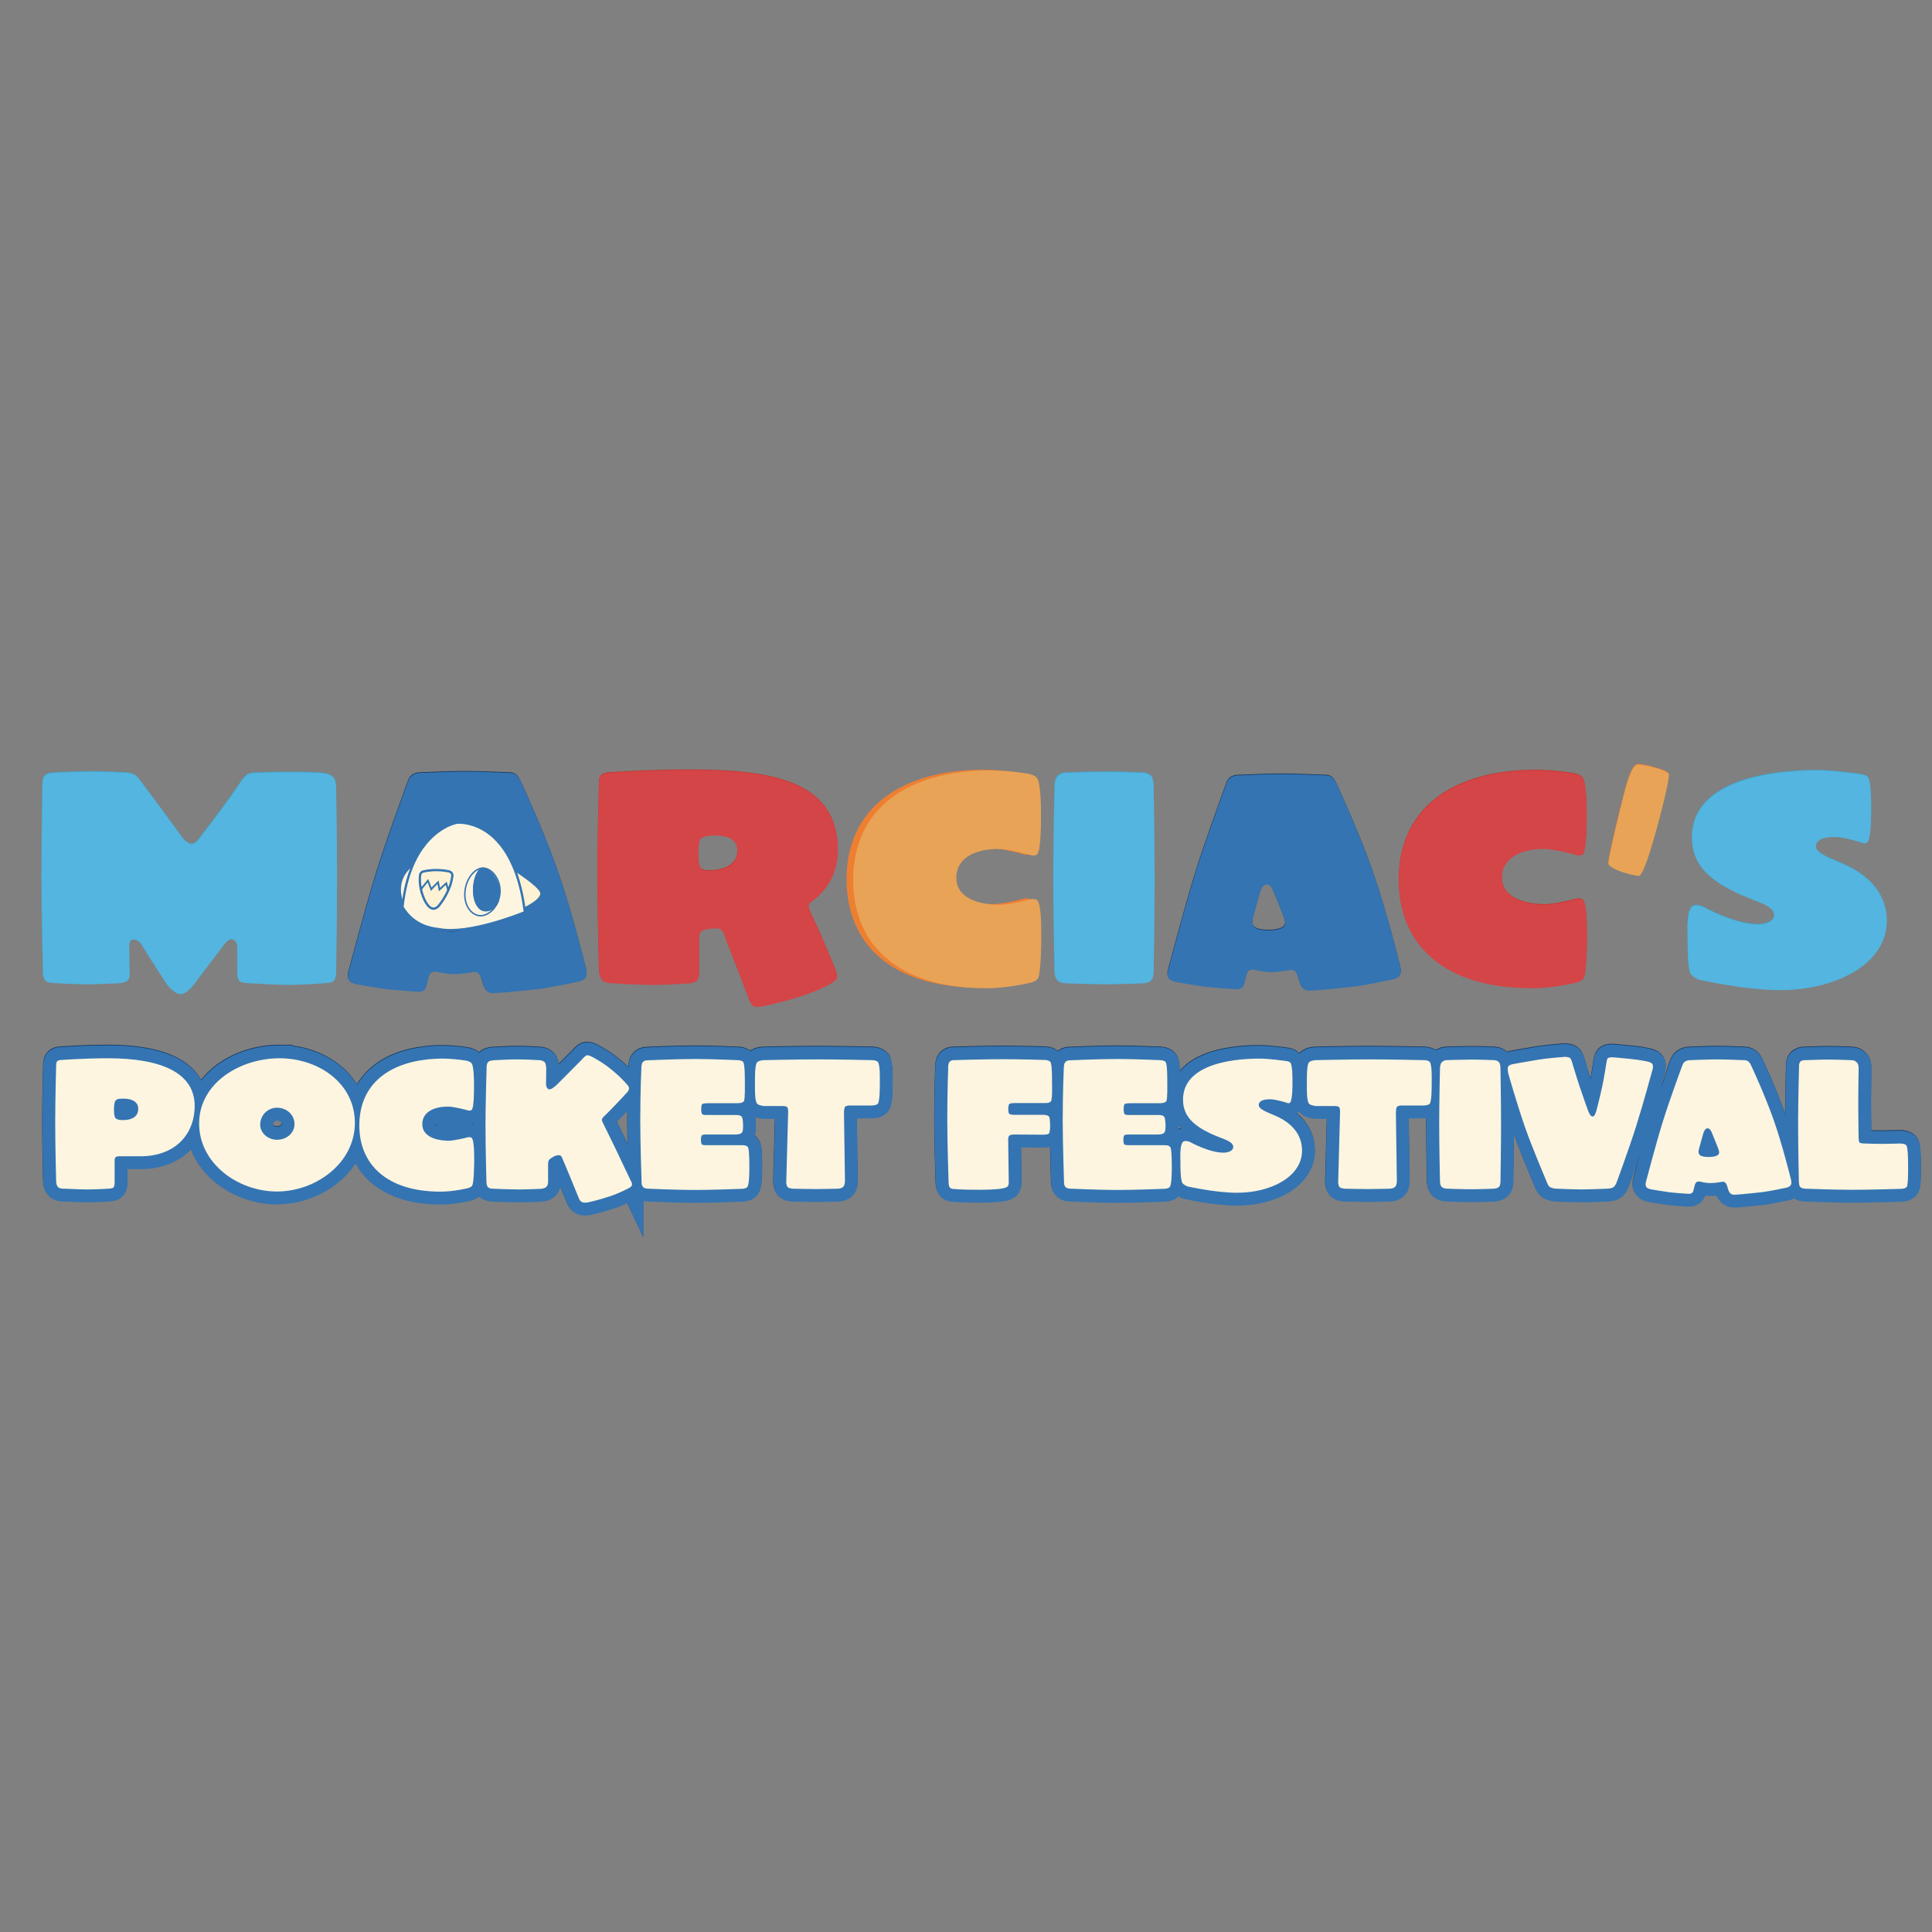 <?xml version="1.0" encoding="UTF-8"?>
<svg xmlns="http://www.w3.org/2000/svg" viewBox="0 0 1080 1080">
  <rect x="0" y="0" width="1080" height="1080" fill="#808080" stroke="none"/>
  <defs>
    <style>
      .cls-1, .cls-2, .cls-3, .cls-4 {
        fill: #fdf5e0;
      }

      .cls-1, .cls-2, .cls-5, .cls-6, .cls-7, .cls-8, .cls-4, .cls-9, .cls-10 {
        stroke-miterlimit: 10;
      }

      .cls-1, .cls-2, .cls-6, .cls-8, .cls-4, .cls-9, .cls-10 {
        stroke: #3474b2;
      }

      .cls-1, .cls-8 {
        stroke-width: .8px;
      }

      .cls-2, .cls-10 {
        stroke-width: 1.28px;
      }

      .cls-11 {
        fill: #489ebf;
      }

      .cls-12, .cls-10 {
        fill: #fdf2d4;
      }

      .cls-13, .cls-6 {
        fill: #153961;
      }

      .cls-14 {
        fill: #ee7f31;
      }

      .cls-5 {
        stroke: #153961;
      }

      .cls-5, .cls-6 {
        stroke-linecap: round;
        stroke-width: 14.4px;
      }

      .cls-5, .cls-7, .cls-8, .cls-9 {
        fill: none;
      }

      .cls-15 {
        fill: #d44548;
      }

      .cls-7 {
        stroke: #000;
        stroke-width: .64px;
      }

      .cls-16 {
        fill: #e8a356;
      }

      .cls-17 {
        fill: #53b5e0;
      }

      .cls-18 {
        fill: #3474b2;
      }

      .cls-19 {
        fill: #cb3529;
      }
    </style>
  </defs>
  <g id="Calque_1">
    <g>
      <path class="cls-11" d="M187.8,440.22s.17-4.45-1.89-6.34c-2.24-2.06-7.56-2.24-7.56-2.24,0,0-9.77-.34-15.95-.34-7.54,0-19.21.34-19.21.34,0,0-2.92,0-4.64.86-1.72.85-3.77,3.77-3.77,3.77-7.54,11.33-15.61,21.96-22.3,30.54,0,0-2.75,4.64-5.49,4.64-2.58,0-5.49-3.95-5.49-3.95,0,0-6.86-9.6-11.5-15.78-4.47-6-11.5-15.44-11.5-15.44,0,0-1.55-2.4-2.91-3.26-1.37-.85-4.3-1.37-4.3-1.37,0,0-12.01-.68-19.55-.68-8.24,0-21.28.68-21.28.68,0,0-3.94,0-5.49,1.55s-1.37,5.32-1.37,5.32c0,0-.51,31.57-.51,51.82s.86,53.17.86,53.17c0,0-.18,3.09,1.72,4.64,1.19,1.03,4.96,1.03,4.96,1.03,0,0,10.82.68,17.68.68,6.17,0,15.78-.51,15.78-.51,0,0,4.98.17,7.03-1.55,1.55-1.37,1.2-4.11,1.2-4.11l-.17-14.42s-.52-4.45,2.23-4.45c2.57,0,4.28,2.06,4.64,2.91,4.28,6.86,7.37,11.84,14.4,22.47,0,0,3.94,5.15,7.37,5.15,3.6,0,7.56-5.49,7.56-5.49l15.95-21.1c1.72-2.23,3.6-4.98,6.17-3.77,2.58,1.19,2.07,5.66,2.07,5.66v13.04s-.17,3.25,1.55,4.62c1.36,1.03,7.2,1.03,7.2,1.03,0,0,12.69.85,20.76.85s20.06-1.02,20.06-1.02c0,0,3.09,0,4.3-1.2,1.38-1.38,1.38-4.81,1.38-4.81,0,0,.51-32.07.51-54.03,0-19.04-.51-48.9-.51-48.9Z"/>
      <path class="cls-13" d="M272.07,485.63c-.54-.22-1.06-.35-1.56-.37h-.17c-2.84.09-5.29,5.19-5.53,11.51-.25,6.47,2.13,10.8,4.83,11.9,3.25,1.34,7.03-.96,8.84-4.91.04-.1.09-.21.12-.31.67-1.55,1.02-3.34.93-5.25v-.03c.04-6.19-3.57-11.17-7.46-12.55ZM272.07,485.63c-.54-.22-1.06-.35-1.56-.37h-.17c-2.84.09-5.29,5.19-5.53,11.51-.25,6.47,2.13,10.8,4.83,11.9,3.25,1.34,7.03-.96,8.84-4.91.04-.1.09-.21.12-.31.67-1.55,1.02-3.34.93-5.25v-.03c.04-6.19-3.57-11.17-7.46-12.55ZM272.07,485.63c-.54-.22-1.06-.35-1.56-.37h-.17c-2.84.09-5.29,5.19-5.53,11.51-.25,6.47,2.13,10.8,4.83,11.9,3.25,1.34,7.03-.96,8.84-4.91.04-.1.09-.21.12-.31.67-1.55,1.02-3.34.93-5.25v-.03c.04-6.19-3.57-11.17-7.46-12.55ZM272.07,485.63c-.54-.22-1.06-.35-1.56-.37h-.17c-2.84.09-5.29,5.19-5.53,11.51-.25,6.47,2.13,10.8,4.83,11.9,3.25,1.34,7.03-.96,8.84-4.91.04-.1.09-.21.12-.31.67-1.55,1.02-3.34.93-5.25v-.03c.04-6.19-3.57-11.17-7.46-12.55ZM272.07,485.63c-.54-.22-1.06-.35-1.56-.37h-.17c-2.84.09-5.29,5.19-5.53,11.51-.25,6.47,2.13,10.8,4.83,11.9,3.25,1.34,7.03-.96,8.84-4.91.04-.1.09-.21.12-.31.67-1.55,1.02-3.34.93-5.25v-.03c.04-6.19-3.57-11.17-7.46-12.55ZM272.07,485.63c-.54-.22-1.06-.35-1.56-.37h-.17c-2.84.09-5.29,5.19-5.53,11.51-.25,6.47,2.13,10.8,4.83,11.9,3.25,1.34,7.03-.96,8.84-4.91.04-.1.09-.21.12-.31.67-1.55,1.02-3.34.93-5.25v-.03c.04-6.19-3.57-11.17-7.46-12.55ZM327.58,541.36c-.21-1.05-.48-1.81-.48-1.81,0,0-7.37-30.01-15.44-53.01-2.04-5.8-4.33-11.79-6.61-17.48-6.76-16.87-13.46-31.23-13.46-31.23,0,0-1.36-3.43-2.74-4.64-1.72-1.55-3.26-1.55-5.5-1.55,0,0-16.12-.68-23.49-.68s-23.68.68-23.68.68c-2.06,0-4.11.18-5.83,1.37-1.72,1.2-2.24,3.26-3.09,5.49,0,.18-10.46,28.14-17.15,49.58-3.42,11.04-7.44,25.47-10.49,36.71-1.19,4.36-2.23,8.24-3.03,11.25-1.1,4.09-1.75,6.6-1.75,6.6-.68,2.4-.68,4.11.68,5.66,1.03,1.2,4.47,1.72,4.47,1.72,0,0,5.96,1.05,11.59,1.91,1.58.25,3.14.48,4.53.67,3.05.35,7.52.72,11.07.98,1.32.09,2.51.18,3.47.25,1.4.09,2.28.14,2.28.14,0,0,2.58.34,4.13-.86,1.89-1.55,1.72-8.24,3.94-9.78,1.37-.85,3.09-.51,3.09-.51,0,0,5.32,1.37,9.43,1.37,5.15,0,10.99-1.2,10.99-1.2,0,0,1.53-.34,2.74.69,2.58,2.23,2.06,7.88,5.15,10.29.17.12.37.24.56.31,1.2.58,2.89.65,5.09.37,0,.12,7.07-.51,13.93-1.2,3.6-.35,7.15-.72,9.57-1.02,1.13-.16,2.4-.35,3.75-.56,7.84-1.31,18.22-3.56,18.22-3.56.52-.09,1.39-.41,2.17-.88.75-.45,1.44-1.02,1.77-1.69.58-1.34.41-3.08.14-4.37ZM258.99,519.35c-2.2.84-5.26,1-6.69,1-1.53,0-4.52-.08-6.69-.92-1.35-.14-2.83-.35-4.4-.71-3.25-.73-6.85-2.1-10.24-4.79-3.03-2.41-4.9-5.08-5.98-6.9h0c1.01-9.55,3.08-17.15,5.67-23.24,9.13-21.35,24.8-23.89,24.8-23.89,0,0,21.2-2.29,32.38,26.49,2.12,5.45,3.88,12.02,5.07,19.92.07.42.33,2.57.52,3.61-3.01,1.23-18.99,7.69-34.44,9.43ZM272.07,485.63c-.54-.22-1.06-.35-1.56-.37h-.17c-2.84.09-5.29,5.19-5.53,11.51-.25,6.47,2.13,10.8,4.83,11.9,3.25,1.34,7.03-.96,8.84-4.91.04-.1.09-.21.12-.31.67-1.55,1.02-3.34.93-5.25v-.03c.04-6.19-3.57-11.17-7.46-12.55ZM272.07,485.63c-.54-.22-1.06-.35-1.56-.37h-.17c-2.84.09-5.29,5.19-5.53,11.51-.25,6.47,2.13,10.8,4.83,11.9,3.25,1.34,7.03-.96,8.84-4.91.04-.1.09-.21.12-.31.67-1.55,1.02-3.34.93-5.25v-.03c.04-6.19-3.57-11.17-7.46-12.55ZM272.07,485.63c-.54-.22-1.06-.35-1.56-.37h-.17c-2.84.09-5.29,5.19-5.53,11.51-.25,6.47,2.13,10.8,4.83,11.9,3.25,1.34,7.03-.96,8.84-4.91.04-.1.09-.21.12-.31.67-1.55,1.02-3.34.93-5.25v-.03c.04-6.19-3.57-11.17-7.46-12.55ZM272.07,485.63c-.54-.22-1.06-.35-1.56-.37h-.17c-2.84.09-5.29,5.19-5.53,11.51-.25,6.47,2.13,10.8,4.83,11.9,3.25,1.34,7.03-.96,8.84-4.91.04-.1.09-.21.12-.31.67-1.55,1.02-3.34.93-5.25v-.03c.04-6.19-3.57-11.17-7.46-12.55ZM272.07,485.63c-.54-.22-1.06-.35-1.56-.37h-.17c-2.84.09-5.29,5.19-5.53,11.51-.25,6.47,2.13,10.8,4.83,11.9,3.25,1.34,7.03-.96,8.84-4.91.04-.1.09-.21.12-.31.67-1.55,1.02-3.34.93-5.25v-.03c.04-6.19-3.57-11.17-7.46-12.55ZM272.07,485.63c-.54-.22-1.06-.35-1.56-.37h-.17c-2.84.09-5.29,5.19-5.53,11.51-.25,6.47,2.13,10.8,4.83,11.9,3.25,1.34,7.03-.96,8.84-4.91.04-.1.09-.21.12-.31.67-1.55,1.02-3.34.93-5.25v-.03c.04-6.19-3.57-11.17-7.46-12.55ZM272.07,485.63c-.54-.22-1.06-.35-1.56-.37h-.17c-2.84.09-5.29,5.19-5.53,11.51-.25,6.47,2.13,10.8,4.83,11.9,3.25,1.34,7.03-.96,8.84-4.91.04-.1.09-.21.12-.31.67-1.55,1.02-3.34.93-5.25v-.03c.04-6.19-3.57-11.17-7.46-12.55Z"/>
      <path class="cls-19" d="M460.38,526c-2.74-6.34-7.71-16.98-7.71-16.98-1.03-2.4-1.03-3.6.17-4.96,0,0,15.44-8.76,15.44-29.16,0-39.63-39.46-44.77-83.72-44.77-21.44,0-44.08,1.53-44.08,1.53,0,0-3.09.18-4.47,1.55-1.37,1.37-1.19,4.47-1.19,4.47,0,0-.69,21.88-.84,43.31-.01,2.57-.03,5.13-.03,7.65,0,3.55.03,7.43.07,11.43.2,19.6.8,42.09.8,42.09,0,0,0,4.28,2.4,6,1.72,1.2,6.17,1.2,6.17,1.2,0,0,13.55.85,22.3.85,7.39,0,19.05-.85,19.05-.85,0,0,3.77,0,5.13-2.06,1.03-1.37.86-4.64.86-4.64v-19.21c0-3.09,1.2-3.95,6.52-4.64,4.98-.68,6.17,0,7.37,3.09l14.23,36.88s.86,2.58,2.41,3.43c1.55.86,5.49-.17,5.49-.17,0,0,9.09-1.72,19.38-4.98,10.63-3.26,17.85-7.37,17.85-7.37,0,0,3.43-1.72,3.77-3.26.51-1.89-.86-4.81-.86-4.81,0,0-3.6-8.92-6.52-15.61ZM395.03,486.37s-2.24-.17-3.26-1.02c-2.24-1.89-1.72-15.61-.35-16.81,1.03-.86,2.75-1.37,2.75-1.37,0,0,18.01-3.43,18.01,8.07,0,12.52-17.14,11.14-17.14,11.14Z"/>
      <path class="cls-14" d="M575.67,502.51c-2.07-.86-4.64.17-4.64.17,0,0-10.46,2.74-16.13,2.74-10.97,0-24-3.6-24-15.09s11.14-16.13,23.49-16.13c5.84,0,17.5,3.26,17.5,3.26,0,0,2.41,1.03,4.12-.17,2.4-1.72,2.23-20.42,2.23-22.3,0-2.75,0-17.67-2.23-20.42-1.2-1.72-4.81-2.4-4.81-2.4,0,0-10.97-1.89-21.62-1.89-45.45.17-76.33,20.93-76.33,61.23,0,36.37,25.22,60.55,74.28,60.55,12.52,0,25.39-3.25,25.39-3.25,0,0,2.57-.69,3.6-2.24,1.72-2.74,1.89-20.25,1.89-23.32,0-9.78-.34-19.73-2.74-20.76Z"/>
      <path class="cls-11" d="M645.31,489.8c0-19.38-.51-49.4-.51-49.4,0,0,.17-5.33-1.37-6.86-2.06-2.07-4.81-1.9-4.81-1.9,0,0-13.2-.51-20.76-.51s-22.13.51-22.13.51c0,0-2.4-.17-4.62,1.9-1.89,1.89-1.72,6.68-1.72,6.68,0,0-.69,30.03-.69,49.58,0,20.76.69,51.12.69,51.12,0,0-.34,5.15,1.72,6.86s5.66,1.55,5.66,1.55c0,0,12.86.51,21.1.51s20.42-.51,20.42-.51c0,0,3.77,0,5.32-1.89,1.37-1.72,1.2-5.32,1.2-6.69,0,0,.51-30.71.51-50.95Z"/>
      <path class="cls-19" d="M884.28,502.51c-2.06-.86-4.62.17-4.62.17,0,0-10.46,2.74-16.13,2.74-10.97,0-24.02-3.6-24.02-15.09s11.16-16.13,23.51-16.13c5.83,0,17.5,3.26,17.5,3.26,0,0,2.41,1.03,4.13-.17,2.4-1.72,2.23-20.42,2.23-22.3,0-2.75,0-17.67-2.23-20.42-1.2-1.72-4.81-2.4-4.81-2.4,0,0-10.99-1.89-21.62-1.89-45.45.17-76.33,20.93-76.33,61.23,0,36.37,25.22,60.55,74.28,60.55,12.52,0,25.39-3.25,25.39-3.25,0,0,2.57-.69,3.6-2.24,1.72-2.74,1.89-20.25,1.89-23.32,0-9.78-.34-19.73-2.75-20.76Z"/>
      <path class="cls-14" d="M915.68,427.02c-4.3,0-7.2,13.72-10.46,26.58-3.09,12.7-6.18,26.07-6.18,28.65,0,3.26,14.06,7.03,16.98,7.03,2.4,0,7.03-15.78,10.46-28.13,3.43-12.87,6.18-24.37,6.35-28.48,0-2.4-14.06-5.66-17.15-5.66Z"/>
      <path class="cls-11" d="M1030.62,482.77c-7.73-3.43-15.61-6-15.61-9.95,0-3.08,2.91-5.32,10.46-5.32,5.15,0,14.92,3.09,14.92,3.09,0,0,1.89,1.03,3.09.17,2.58-1.89,2.4-16.63,2.4-18.87,0-2.06.18-16.29-2.06-18.01-1.72-1.37-3.77-1.37-3.77-1.37,0,0-15.1-2.23-24.19-2.23-29.67,0-70.16,6.86-70.16,37.56,0,15.44,10.12,23.68,24.54,30.71,10.46,5.15,21.44,6.86,21.44,12.7,0,3.43-4.81,5.15-8.92,5.15-13.38,0-31.05-9.95-31.05-9.95,0,0-3.6-1.37-5.49-.34-3.78,2.06-2.92,14.92-2.92,18.01,0,2.41-.17,16.81,1.72,19.9,1.2,1.89,4.64,3.26,4.64,3.26,0,0,25.55,5.83,45.45,5.83,30.88,0,59.53-14.58,59.53-38.59,0-14.93-9.61-25.39-24.02-31.74Z"/>
      <path class="cls-5" d="M60.28,591.18c-13.1,0-25.56.94-25.56.94,0,0-2.2-.1-2.93.84-.63.73-.52,2.62-.52,2.62,0,0-.52,18.44-.52,31.43s.52,32.69.52,32.69c0,0-.1,2.51,1.26,3.67,1.15.94,3.98.73,3.98.73,0,0,7.44.42,12.26.42s11.63-.42,11.63-.42c0,0,2.41,0,3.05-.84.51-.73.51-2.1.51-3.25v-11.42s-.21-1.89,1.05-2.41c.63-.31,2.1-.21,2.1-.21h11.31c19.29,0,30.29-12.15,30.29-28.18,0-18.54-18.86-26.61-48.41-26.61ZM66.56,625.65s-1.36-.31-1.99-.84c-1.47-1.26-1.14-9.11-.1-9.95.52-.63,1.58-.94,1.58-.94,0,0,11.1-1.68,11.1,5.55,0,7.65-10.59,6.18-10.59,6.18Z"/>
      <path class="cls-5" d="M156.24,591.18c-22.42,0-45.05,14.04-45.05,36.46s21.79,38.03,43.48,38.03,43.59-15.82,43.59-38.34-20.76-36.14-42.02-36.14ZM154.77,636.76c-4.92,0-9.43-3.56-9.43-8.49,0-5.24,4.19-9.43,9.43-9.43s9.74,3.88,9.74,9.11-4.61,8.8-9.74,8.8Z"/>
      <path class="cls-5" d="M263.31,635.5c-1.26-.52-2.83.1-2.83.1,0,0-6.39,1.68-9.85,1.68-6.7,0-14.67-2.2-14.67-9.22s6.81-9.85,14.35-9.85c3.56,0,10.69,1.99,10.69,1.99,0,0,1.47.63,2.51-.1,1.47-1.05,1.36-12.47,1.36-13.62,0-1.68,0-10.79-1.36-12.47-.73-1.05-2.93-1.47-2.93-1.47,0,0-4.94-.85-10.45-1.09-.9-.04-1.83-.07-2.75-.07-3.22.01-6.33.2-9.3.55-22.59,2.66-37.32,15.09-37.32,36.85s15.4,36.98,45.36,36.98c7.65,0,15.5-1.99,15.5-1.99,0,0,1.57-.42,2.2-1.36,1.05-1.68,1.15-12.36,1.15-14.25,0-5.97-.21-12.05-1.68-12.68Z"/>
      <path class="cls-5" d="M352.35,659.39s-4.82-10.16-7.86-16.55c-2.62-5.55-7.02-14.35-7.02-14.35-.42-.84-1.15-2.41-1.15-2.83,0-1.15,1.89-2.62,1.89-2.62,0,0,3.77-3.77,5.76-5.87,2.72-2.83,6.29-6.7,6.29-6.7.73-.73,1.26-1.57,1.26-2.62,0-.94-1.68-2.62-1.68-2.62,0,0-3.98-4.61-9.95-9.11-4.92-3.77-9.53-5.97-9.53-5.97,0,0-1.15-.63-2.3-.63-.94,0-2.93,2.41-2.93,2.41l-13.41,13.51c-1.68,1.68-4.09,3.67-5.24,3.04-1.05-.63-1.36-1.78-1.36-3.04l.1-7.75s.1-3.04-.73-4.09c-1.15-1.47-3.67-1.36-3.67-1.36,0,0-7.12-.42-11.73-.42s-11.73.42-11.73.42c0,0-3.04,0-4.19.73-1.36.84-1.26,3.25-1.26,3.25,0,0-.63,19.8-.63,32.48s.52,31.32.52,31.32c0,0,0,1.78.52,2.83.63,1.26,2.93,1.26,2.93,1.26,0,0,8.38.42,15.09.42,4.5,0,11.52-.31,11.52-.31,0,0,2.62-.1,3.56-1.26.73-.94.84-1.68.84-2.83v-9.43c0-2.83.73-3.04,2.72-4.3,1.26-.84,4.19-1.78,4.92,0,0,0,3.25,7.54,5.24,12.47,1.89,4.61,4.19,10.27,4.19,10.27.52,1.26.84,1.99,1.99,2.51,1.15.52,3.35.1,3.35.1,0,0,5.34-1.15,12.05-3.35,4.92-1.57,10.69-4.61,10.69-4.61,0,0,1.78-.84,1.78-1.99s-.84-2.41-.84-2.41Z"/>
      <path class="cls-5" d="M417.94,640.84c-.84-1.05-2.3-1.05-3.56-1.05h-18.86s-2.72.1-3.25-.42c-.73-.73-.73-4.5,0-5.13.52-.52,3.25-.42,3.25-.42h15.5c1.26,0,3.04-.21,3.77-1.26.84-1.26.52-7.75-.21-8.59-.84-1.05-2.3-1.05-3.56-1.05h-15.61s-2.41.1-2.93-.42c-.84-.84-.73-5.03-.1-5.66.63-.52,3.14-.52,3.14-.52h16.45c1.26,0,3.04-.1,3.77-1.15.73-1.05.52-9.74.52-10.58,0-1.26.1-10.06-.94-11.31-.94-1.15-3.67-1.05-3.67-1.05,0,0-13.72-.63-23.15-.63-10.37,0-26.51.73-26.51.73-1.26,0-2.2.21-2.93,1.26-.63.94-.63,2.83-.63,2.83,0,0-.63,12.99-.63,29.65,0,12.26.73,33.94.73,33.94,0,1.15,0,1.99.63,2.93.73,1.15,2.83,1.15,2.83,1.15,0,0,16.13.73,26.51.73,9.43,0,25.56-.63,25.56-.63,0,0,2.83.1,3.67-1.15,1.05-1.57,1.05-8.8,1.05-10.37,0-1.15.1-10.69-.84-11.84Z"/>
      <path class="cls-5" d="M490.55,593.18c-1.05-1.05-3.77-.94-3.77-.94,0,0-18.75-.42-30.08-.42s-29.54.42-29.54.42c0,0-2.93,0-4.09,1.26-1.36,1.47-1.15,10.06-1.15,11.52,0,1.68-.31,10.27,1.26,11.63,1.05,1.05,3.98,1.26,3.98,1.26h10.16s1.78-.1,2.51.52.63,2.83.63,2.83l-1.05,38.97s-.1,2.1.84,3.04c.73.73,2.93.84,2.93.84,0,0,7.86.21,12.89.21,4.61,0,11.73-.21,11.73-.21,0,0,2.32.1,3.46-1.05,1.15-1.15.94-3.98.94-3.98l-.52-36.77s-.1-3.25.63-3.98c.96-.94,3.16-.73,3.16-.73h11.31s2.72.1,3.77-.94c1.26-1.26,1.15-10.16,1.15-11.63,0-1.57.31-10.37-1.15-11.84Z"/>
      <path class="cls-5" d="M567.12,616.22h17.39s1.99.1,2.83-.94c.94-1.15.63-9.74.63-10.79,0-1.26.1-10.06-.94-11.31-.94-1.05-3.35-1.05-3.35-1.05,0,0-13.83-.42-23.26-.42-10.37,0-26.82.52-26.82.52-1.26,0-2.3.1-3.04,1.15-.73.94-.63,2.93-.63,2.93,0,0-.52,13.41-.52,29.65,0,12.15.73,34.26.73,34.26,0,0,0,2.2.63,3.14.73,1.05,2.83.94,2.83.94,0,0,3.46.42,13.83.42,8.28,0,11.94-.63,11.94-.63,0,0,2.51-.21,3.67-1.15.94-.84.73-2.93.73-2.93l-.31-23.05s-.21-1.68.63-2.51c.73-.73,3.14-.63,3.14-.63l15.4.1s3.04.1,3.67-.73c.94-1.26.63-8.8,0-9.43-1.05-1.05-3.46-.94-3.46-.94h-15.82s-2.41,0-2.93-.52c-.84-.84-.73-4.92,0-5.55.63-.52,3.04-.52,3.04-.52Z"/>
      <path class="cls-5" d="M654.07,640.84c-.84-1.05-2.3-1.05-3.56-1.05h-18.86s-2.72.1-3.25-.42c-.73-.73-.73-4.5,0-5.13.52-.52,3.25-.42,3.25-.42h15.5c1.26,0,3.04-.21,3.77-1.26.84-1.26.52-7.75-.21-8.59-.84-1.05-2.3-1.05-3.56-1.05h-15.61s-2.41.1-2.93-.42c-.84-.84-.73-5.03-.1-5.66.63-.52,3.14-.52,3.14-.52h16.45c1.26,0,3.04-.1,3.77-1.15.73-1.05.52-9.74.52-10.58,0-1.26.1-10.06-.94-11.31-.94-1.15-3.67-1.05-3.67-1.05,0,0-13.72-.63-23.15-.63-10.37,0-26.5.73-26.5.73-1.26,0-2.2.21-2.93,1.26-.63.94-.63,2.83-.63,2.83,0,0-.63,12.99-.63,29.65,0,12.26.73,33.94.73,33.94,0,1.15,0,1.99.63,2.93.73,1.15,2.83,1.15,2.83,1.15,0,0,16.13.73,26.5.73,9.43,0,25.56-.63,25.56-.63,0,0,2.83.1,3.67-1.15,1.05-1.57,1.05-8.8,1.05-10.37,0-1.15.1-10.69-.84-11.84Z"/>
      <path class="cls-5" d="M713.05,623.45c-4.71-2.1-9.53-3.67-9.53-6.08,0-1.89,1.78-3.25,6.39-3.25,3.14,0,9.11,1.89,9.11,1.89,0,0,1.15.63,1.89.1,1.57-1.15,1.47-10.16,1.47-11.52,0-1.26.1-9.95-1.26-11-1.05-.84-2.3-.84-2.3-.84,0,0-9.22-1.36-14.77-1.36-18.12,0-42.85,4.19-42.85,22.94,0,9.43,6.18,14.46,14.98,18.75,6.39,3.14,13.1,4.19,13.1,7.75,0,2.1-2.93,3.14-5.45,3.14-8.17,0-18.96-6.08-18.96-6.08,0,0-2.2-.84-3.35-.21-2.3,1.26-1.78,9.11-1.78,11,0,1.47-.1,10.27,1.05,12.15.73,1.15,2.83,1.99,2.83,1.99,0,0,15.61,3.56,27.76,3.56,18.86,0,36.35-8.9,36.35-23.57,0-9.11-5.87-15.5-14.67-19.38Z"/>
      <path class="cls-5" d="M799.06,593.18c-1.05-1.05-3.77-.94-3.77-.94,0,0-18.75-.42-30.07-.42s-29.54.42-29.54.42c0,0-2.93,0-4.09,1.26-1.36,1.47-1.15,10.06-1.15,11.52,0,1.68-.31,10.27,1.26,11.63,1.05,1.05,3.98,1.26,3.98,1.26h10.16s1.78-.1,2.51.52.63,2.83.63,2.83l-1.05,38.97s-.1,2.1.84,3.04c.73.73,2.93.84,2.93.84,0,0,7.86.21,12.89.21,4.61,0,11.73-.21,11.73-.21,0,0,2.3.1,3.46-1.05s.94-3.98.94-3.98l-.52-36.77s-.1-3.25.63-3.98c.94-.94,3.14-.73,3.14-.73h11.31s2.72.1,3.77-.94c1.26-1.26,1.15-10.16,1.15-11.63,0-1.57.31-10.37-1.15-11.84Z"/>
      <path class="cls-5" d="M838.98,627.75c0-11.84-.31-30.17-.31-30.17,0,0,.1-3.25-.84-4.19-1.26-1.26-2.93-1.15-2.93-1.15,0,0-8.07-.31-12.68-.31s-13.51.31-13.51.31c0,0-1.47-.1-2.83,1.15-1.15,1.15-1.05,4.09-1.05,4.09,0,0-.42,18.33-.42,30.28,0,12.68.42,31.22.42,31.22,0,0-.21,3.14,1.05,4.19,1.26,1.05,3.46.94,3.46.94,0,0,7.86.31,12.89.31s12.47-.31,12.47-.31c0,0,2.3,0,3.25-1.15.84-1.05.73-3.25.73-4.09,0,0,.31-18.75.31-31.11Z"/>
      <path class="cls-5" d="M923.21,594.01c-.84-.73-2.72-1.05-2.72-1.05,0,0-3.14-.73-8.9-1.36-5.76-.63-10.16-.94-10.16-.94,0,0-1.78-.1-2.62.42-.73.52-.84,2.1-.84,2.1,0,0-1.26,8.38-2.41,13.72-1.57,7.23-3.04,12.68-3.04,12.68-.42,1.68-1.15,4.19-2.3,4.19-1.36,0-2.3-2.41-2.83-3.98,0,0-2.93-8.07-4.61-13.2-1.78-5.34-4.3-13.83-4.3-13.83,0,0-.42-1.26-.94-1.68-1.15-.84-3.35-.63-3.35-.63,0,0-9.64.73-13.93,1.47-8.49,1.36-14.98,2.62-14.98,2.62,0,0-1.89.42-2.3,1.26-.63,1.47.1,4.09.1,4.09,0,0,4.71,16.76,9.64,30.8,3.56,10.16,11.84,29.75,11.84,29.75,0,0,.63,1.78,1.47,2.51,1.05.94,3.56,1.15,3.56,1.15,0,0,9.85.42,14.35.42s14.46-.42,14.46-.42c0,0,2.51,0,3.67-1.05,1.15-1.05,1.78-3.14,1.78-3.14,0,0,6.7-18.23,10.48-30.17,4.09-12.89,9.32-32.16,9.32-32.16,0,0,.84-2.51-.42-3.56Z"/>
      <path class="cls-5" d="M1000.83,658.13s-4.5-18.33-9.43-32.37c-4.92-14.04-12.26-29.75-12.26-29.75,0,0-.84-2.1-1.68-2.83-1.05-.94-1.99-.94-3.35-.94,0,0-9.85-.42-14.35-.42s-14.46.42-14.46.42c-1.26,0-2.51.1-3.56.84s-1.36,1.99-1.89,3.35c0,.1-6.39,17.18-10.48,30.28-3.98,12.89-9.32,33.31-9.32,33.31-.42,1.47-.42,2.51.42,3.46.63.73,2.72,1.05,2.72,1.05,0,0,5.97,1.05,9.85,1.57,3.56.42,10.27.84,10.27.84,0,0,1.57.21,2.51-.52,1.15-.94,1.05-5.03,2.41-5.97.84-.52,1.89-.31,1.89-.31,0,0,3.25.84,5.76.84,3.14,0,6.7-.73,6.7-.73,0,0,.94-.21,1.68.42,1.57,1.36,1.26,4.82,3.14,6.29.73.52,1.89.63,3.46.42,0,.1,10.06-.84,14.35-1.36,4.71-.63,13.41-2.51,13.41-2.51.63-.1,1.99-.73,2.41-1.57.63-1.47-.21-3.77-.21-3.77ZM960.61,644.82c-.84,1.36-4.19,1.57-5.45,1.57-1.36,0-4.61-.1-5.45-1.57-.42-.73-.42-1.89,0-3.25l2.1-7.54c.42-1.68,1.15-3.67,2.62-3.67s2.2,1.89,2.72,3.25l3.04,7.54c.73,1.89.94,2.83.42,3.67Z"/>
      <path class="cls-5" d="M1066.52,651.84c0-1.15.1-10.79-1.05-12.05-.84-.94-3.46-.94-3.46-.94,0,0-6.29.21-10.37.21-3.56,0-9.22-.21-9.22-.21,0,0-2.51,0-3.04-.52-.52-.52-.52-2.83-.52-2.83,0,0-.21-11.63-.21-19.07s.21-18.86.21-18.86c0-1.47,0-3.04-.94-3.98-1.26-1.26-2.1-1.36-3.98-1.36,0,0-7.23-.31-11.84-.31s-11.84.31-11.84.31c-1.68,0-2.83,0-3.77.63-1.15.94-.94,3.35-.94,3.35,0,0-.52,18.54-.52,31.22s.42,32.58.42,32.58c0,0,.1,2.2.52,2.83.84,1.26,2.93,1.26,2.93,1.26,0,0,16.13.63,26.51.63,9.43,0,26.5-.52,26.5-.52,0,0,3.04.1,3.88-1.15.84-1.26.73-10.06.73-11.21Z"/>
      <path class="cls-12" d="M60.28,591.18c-13.1,0-25.56.94-25.56.94,0,0-2.2-.1-2.93.84-.63.73-.52,2.62-.52,2.62,0,0-.52,18.44-.52,31.43s.52,32.69.52,32.69c0,0-.1,2.51,1.26,3.67,1.15.94,3.98.73,3.98.73,0,0,7.44.42,12.26.42s11.63-.42,11.63-.42c0,0,2.41,0,3.05-.84.51-.73.51-2.1.51-3.25v-11.42s-.21-1.89,1.05-2.41c.63-.31,2.1-.21,2.1-.21h11.31c19.29,0,30.29-12.15,30.29-28.18,0-18.54-18.86-26.61-48.41-26.61ZM66.56,625.65s-1.36-.31-1.99-.84c-1.47-1.26-1.14-9.11-.1-9.95.52-.63,1.58-.94,1.58-.94,0,0,11.1-1.68,11.1,5.55,0,7.65-10.59,6.18-10.59,6.18Z"/>
      <path class="cls-12" d="M156.24,591.18c-22.42,0-45.05,14.04-45.05,36.46s21.79,38.03,43.48,38.03,43.59-15.82,43.59-38.34-20.76-36.14-42.02-36.14ZM154.77,636.76c-4.92,0-9.43-3.56-9.43-8.49,0-5.24,4.19-9.43,9.43-9.43s9.74,3.88,9.74,9.11-4.61,8.8-9.74,8.8Z"/>
      <path class="cls-12" d="M263.31,635.5c-1.26-.52-2.83.1-2.83.1,0,0-6.39,1.68-9.85,1.68-6.7,0-14.67-2.2-14.67-9.22s6.81-9.85,14.35-9.85c3.56,0,10.69,1.99,10.69,1.99,0,0,1.47.63,2.51-.1,1.47-1.05,1.36-12.47,1.36-13.62,0-1.68,0-10.79-1.36-12.47-.73-1.05-2.93-1.47-2.93-1.47,0,0-4.94-.85-10.45-1.09-.9-.04-1.83-.07-2.75-.07-3.22.01-6.33.2-9.3.55-22.59,2.66-37.32,15.09-37.32,36.85s15.4,36.98,45.36,36.98c7.65,0,15.5-1.99,15.5-1.99,0,0,1.57-.42,2.2-1.36,1.05-1.68,1.15-12.36,1.15-14.25,0-5.97-.21-12.05-1.68-12.68Z"/>
      <path class="cls-12" d="M352.35,659.39s-4.82-10.16-7.86-16.55c-2.62-5.55-7.02-14.35-7.02-14.35-.42-.84-1.15-2.41-1.15-2.83,0-1.15,1.89-2.62,1.89-2.62,0,0,3.77-3.77,5.76-5.87,2.72-2.83,6.29-6.7,6.29-6.7.73-.73,1.26-1.57,1.26-2.62,0-.94-1.68-2.62-1.68-2.62,0,0-3.98-4.61-9.95-9.11-4.92-3.77-9.53-5.97-9.53-5.97,0,0-1.15-.63-2.3-.63-.94,0-2.93,2.41-2.93,2.41l-13.41,13.51c-1.68,1.68-4.09,3.67-5.24,3.04-1.05-.63-1.36-1.78-1.36-3.04l.1-7.75s.1-3.04-.73-4.09c-1.15-1.47-3.67-1.36-3.67-1.36,0,0-7.12-.42-11.73-.42s-11.73.42-11.73.42c0,0-3.04,0-4.19.73-1.36.84-1.26,3.25-1.26,3.25,0,0-.63,19.8-.63,32.48s.52,31.32.52,31.32c0,0,0,1.78.52,2.83.63,1.26,2.93,1.26,2.93,1.26,0,0,8.38.42,15.09.42,4.5,0,11.52-.31,11.52-.31,0,0,2.62-.1,3.56-1.26.73-.94.84-1.68.84-2.83v-9.43c0-2.83.73-3.04,2.72-4.3,1.26-.84,4.19-1.78,4.92,0,0,0,3.25,7.54,5.24,12.47,1.89,4.61,4.19,10.27,4.19,10.27.52,1.26.84,1.99,1.99,2.51,1.15.52,3.35.1,3.35.1,0,0,5.34-1.15,12.05-3.35,4.92-1.57,10.69-4.61,10.69-4.61,0,0,1.78-.84,1.78-1.99s-.84-2.41-.84-2.41Z"/>
      <path class="cls-12" d="M417.94,640.84c-.84-1.05-2.3-1.05-3.56-1.05h-18.86s-2.72.1-3.25-.42c-.73-.73-.73-4.5,0-5.13.52-.52,3.25-.42,3.25-.42h15.5c1.26,0,3.04-.21,3.77-1.26.84-1.26.52-7.75-.21-8.59-.84-1.05-2.3-1.05-3.56-1.05h-15.61s-2.41.1-2.93-.42c-.84-.84-.73-5.03-.1-5.66.63-.52,3.14-.52,3.14-.52h16.45c1.26,0,3.04-.1,3.77-1.15.73-1.05.52-9.74.52-10.58,0-1.26.1-10.06-.94-11.31-.94-1.15-3.67-1.05-3.67-1.05,0,0-13.72-.63-23.15-.63-10.37,0-26.51.73-26.51.73-1.26,0-2.2.21-2.93,1.26-.63.94-.63,2.83-.63,2.83,0,0-.63,12.99-.63,29.65,0,12.26.73,33.94.73,33.94,0,1.15,0,1.99.63,2.93.73,1.15,2.83,1.15,2.83,1.15,0,0,16.13.73,26.51.73,9.43,0,25.56-.63,25.56-.63,0,0,2.83.1,3.67-1.15,1.05-1.57,1.05-8.8,1.05-10.37,0-1.15.1-10.69-.84-11.84Z"/>
      <path class="cls-12" d="M490.55,593.18c-1.05-1.05-3.77-.94-3.77-.94,0,0-18.75-.42-30.08-.42s-29.54.42-29.54.42c0,0-2.93,0-4.09,1.26-1.36,1.47-1.15,10.06-1.15,11.52,0,1.68-.31,10.27,1.26,11.63,1.05,1.05,3.98,1.26,3.98,1.26h10.16s1.78-.1,2.51.52.63,2.83.63,2.83l-1.05,38.97s-.1,2.1.84,3.04c.73.73,2.93.84,2.93.84,0,0,7.86.21,12.89.21,4.61,0,11.73-.21,11.73-.21,0,0,2.32.1,3.46-1.05,1.15-1.15.94-3.98.94-3.98l-.52-36.77s-.1-3.25.63-3.98c.96-.94,3.16-.73,3.16-.73h11.31s2.72.1,3.77-.94c1.26-1.26,1.15-10.16,1.15-11.63,0-1.57.31-10.37-1.15-11.84Z"/>
      <path class="cls-12" d="M567.12,616.22h17.39s1.99.1,2.83-.94c.94-1.15.63-9.74.63-10.79,0-1.26.1-10.06-.94-11.31-.94-1.05-3.35-1.05-3.35-1.05,0,0-13.83-.42-23.26-.42-10.37,0-26.82.52-26.82.52-1.26,0-2.3.1-3.04,1.15-.73.94-.63,2.93-.63,2.93,0,0-.52,13.41-.52,29.65,0,12.15.73,34.26.73,34.26,0,0,0,2.2.63,3.14.73,1.05,2.83.94,2.83.94,0,0,3.46.42,13.83.42,8.28,0,11.94-.63,11.94-.63,0,0,2.51-.21,3.67-1.15.94-.84.73-2.93.73-2.93l-.31-23.05s-.21-1.68.63-2.51c.73-.73,3.14-.63,3.14-.63l15.4.1s3.04.1,3.67-.73c.94-1.26.63-8.8,0-9.43-1.05-1.05-3.46-.94-3.46-.94h-15.82s-2.41,0-2.93-.52c-.84-.84-.73-4.92,0-5.55.63-.52,3.04-.52,3.04-.52Z"/>
      <path class="cls-12" d="M654.07,640.84c-.84-1.05-2.3-1.05-3.56-1.05h-18.86s-2.72.1-3.25-.42c-.73-.73-.73-4.5,0-5.13.52-.52,3.25-.42,3.25-.42h15.5c1.26,0,3.04-.21,3.77-1.26.84-1.26.52-7.75-.21-8.59-.84-1.05-2.3-1.05-3.56-1.05h-15.61s-2.41.1-2.93-.42c-.84-.84-.73-5.03-.1-5.66.63-.52,3.14-.52,3.14-.52h16.45c1.26,0,3.04-.1,3.77-1.15.73-1.05.52-9.74.52-10.58,0-1.26.1-10.06-.94-11.31-.94-1.15-3.67-1.05-3.67-1.05,0,0-13.72-.63-23.15-.63-10.37,0-26.5.73-26.5.73-1.26,0-2.2.21-2.93,1.26-.63.94-.63,2.83-.63,2.83,0,0-.63,12.99-.63,29.65,0,12.26.73,33.94.73,33.94,0,1.15,0,1.99.63,2.93.73,1.15,2.83,1.15,2.83,1.15,0,0,16.13.73,26.5.73,9.43,0,25.56-.63,25.56-.63,0,0,2.83.1,3.67-1.15,1.05-1.57,1.05-8.8,1.05-10.37,0-1.15.1-10.69-.84-11.84Z"/>
      <path class="cls-12" d="M713.05,623.45c-4.71-2.1-9.53-3.67-9.53-6.08,0-1.89,1.78-3.25,6.39-3.25,3.14,0,9.11,1.89,9.11,1.89,0,0,1.15.63,1.89.1,1.57-1.15,1.47-10.16,1.47-11.52,0-1.26.1-9.95-1.26-11-1.05-.84-2.3-.84-2.3-.84,0,0-9.22-1.36-14.77-1.36-18.12,0-42.85,4.19-42.85,22.94,0,9.43,6.18,14.46,14.98,18.75,6.39,3.14,13.1,4.19,13.1,7.75,0,2.1-2.93,3.14-5.45,3.14-8.17,0-18.96-6.08-18.96-6.08,0,0-2.2-.84-3.35-.21-2.3,1.26-1.78,9.11-1.78,11,0,1.47-.1,10.27,1.05,12.15.73,1.15,2.83,1.99,2.83,1.99,0,0,15.61,3.56,27.76,3.56,18.86,0,36.35-8.9,36.35-23.57,0-9.11-5.87-15.5-14.67-19.38Z"/>
      <path class="cls-12" d="M799.06,593.18c-1.05-1.05-3.77-.94-3.77-.94,0,0-18.75-.42-30.07-.42s-29.54.42-29.54.42c0,0-2.93,0-4.09,1.26-1.36,1.47-1.15,10.06-1.15,11.52,0,1.68-.31,10.27,1.26,11.63,1.05,1.05,3.98,1.26,3.98,1.26h10.16s1.78-.1,2.51.52.63,2.83.63,2.83l-1.05,38.97s-.1,2.1.84,3.04c.73.73,2.93.84,2.93.84,0,0,7.86.21,12.89.21,4.61,0,11.73-.21,11.73-.21,0,0,2.3.1,3.46-1.05s.94-3.98.94-3.98l-.52-36.77s-.1-3.25.63-3.98c.94-.94,3.14-.73,3.14-.73h11.31s2.72.1,3.77-.94c1.26-1.26,1.15-10.16,1.15-11.63,0-1.57.31-10.37-1.15-11.84Z"/>
      <path class="cls-12" d="M838.98,627.75c0-11.84-.31-30.17-.31-30.17,0,0,.1-3.25-.84-4.19-1.26-1.26-2.93-1.15-2.93-1.15,0,0-8.07-.31-12.68-.31s-13.51.31-13.51.31c0,0-1.47-.1-2.83,1.15-1.15,1.15-1.05,4.09-1.05,4.09,0,0-.42,18.33-.42,30.28,0,12.68.42,31.22.42,31.22,0,0-.21,3.14,1.05,4.19,1.26,1.05,3.46.94,3.46.94,0,0,7.86.31,12.89.31s12.47-.31,12.47-.31c0,0,2.3,0,3.25-1.15.84-1.05.73-3.25.73-4.09,0,0,.31-18.75.31-31.11Z"/>
      <path class="cls-12" d="M923.21,594.01c-.84-.73-2.72-1.05-2.72-1.05,0,0-3.14-.73-8.9-1.36-5.76-.63-10.16-.94-10.16-.94,0,0-1.78-.1-2.62.42-.73.52-.84,2.1-.84,2.1,0,0-1.26,8.38-2.41,13.72-1.57,7.23-3.04,12.68-3.04,12.68-.42,1.68-1.15,4.19-2.3,4.19-1.36,0-2.3-2.41-2.83-3.98,0,0-2.93-8.07-4.61-13.2-1.78-5.34-4.3-13.83-4.3-13.83,0,0-.42-1.26-.94-1.68-1.15-.84-3.35-.63-3.35-.63,0,0-9.64.73-13.93,1.47-8.49,1.36-14.98,2.62-14.98,2.62,0,0-1.89.42-2.3,1.26-.63,1.47.1,4.09.1,4.09,0,0,4.71,16.76,9.64,30.8,3.56,10.16,11.84,29.75,11.84,29.75,0,0,.63,1.78,1.47,2.51,1.05.94,3.56,1.15,3.56,1.15,0,0,9.85.42,14.35.42s14.46-.42,14.46-.42c0,0,2.51,0,3.67-1.05,1.15-1.05,1.78-3.14,1.78-3.14,0,0,6.7-18.23,10.48-30.17,4.09-12.89,9.32-32.16,9.32-32.16,0,0,.84-2.51-.42-3.56Z"/>
      <path class="cls-12" d="M1000.83,658.13s-4.5-18.33-9.43-32.37c-4.92-14.04-12.26-29.75-12.26-29.75,0,0-.84-2.1-1.68-2.83-1.05-.94-1.99-.94-3.35-.94,0,0-9.85-.42-14.35-.42s-14.46.42-14.46.42c-1.26,0-2.51.1-3.56.84s-1.36,1.99-1.89,3.35c0,.1-6.39,17.18-10.48,30.28-3.98,12.89-9.32,33.31-9.32,33.31-.42,1.47-.42,2.51.42,3.46.63.73,2.72,1.05,2.72,1.05,0,0,5.97,1.05,9.85,1.57,3.56.42,10.27.84,10.27.84,0,0,1.57.21,2.51-.52,1.15-.94,1.05-5.03,2.41-5.97.84-.52,1.89-.31,1.89-.31,0,0,3.25.84,5.76.84,3.14,0,6.7-.73,6.7-.73,0,0,.94-.21,1.68.42,1.57,1.36,1.26,4.82,3.14,6.29.73.52,1.89.63,3.46.42,0,.1,10.06-.84,14.35-1.36,4.71-.63,13.41-2.51,13.41-2.51.63-.1,1.99-.73,2.41-1.57.63-1.47-.21-3.77-.21-3.77ZM960.61,644.82c-.84,1.36-4.19,1.57-5.45,1.57-1.36,0-4.61-.1-5.45-1.57-.42-.73-.42-1.89,0-3.25l2.1-7.54c.42-1.68,1.15-3.67,2.62-3.67s2.2,1.89,2.72,3.25l3.04,7.54c.73,1.89.94,2.83.42,3.67Z"/>
      <path class="cls-12" d="M1066.52,651.84c0-1.15.1-10.79-1.05-12.05-.84-.94-3.46-.94-3.46-.94,0,0-6.29.21-10.37.21-3.56,0-9.22-.21-9.22-.21,0,0-2.51,0-3.04-.52-.52-.52-.52-2.83-.52-2.83,0,0-.21-11.63-.21-19.07s.21-18.86.21-18.86c0-1.47,0-3.04-.94-3.98-1.26-1.26-2.1-1.36-3.98-1.36,0,0-7.23-.31-11.84-.31s-11.84.31-11.84.31c-1.68,0-2.83,0-3.77.63-1.15.94-.94,3.35-.94,3.35,0,0-.52,18.54-.52,31.22s.42,32.58.42,32.58c0,0,.1,2.2.52,2.83.84,1.26,2.93,1.26,2.93,1.26,0,0,16.13.63,26.51.63,9.43,0,26.5-.52,26.5-.52,0,0,3.04.1,3.88-1.15.84-1.26.73-10.06.73-11.21Z"/>
    </g>
    <path class="cls-13" d="M782.31,538.5s-7.21-29.34-15.09-51.81c-7.88-22.47-19.62-47.62-19.62-47.62,0,0-1.34-3.35-2.68-4.53-1.68-1.51-3.19-1.51-5.37-1.51,0,0-15.76-.67-22.97-.67s-23.14.67-23.14.67c-2.01,0-4.02.17-5.7,1.34s-2.18,3.19-3.02,5.37c0,.17-10.23,27.5-16.77,48.46-6.37,20.62-14.92,53.32-14.92,53.32-.67,2.35-.67,4.02.67,5.53,1.01,1.17,4.36,1.68,4.36,1.68,0,0,9.56,1.68,15.76,2.52,5.7.67,16.43,1.34,16.43,1.34,0,0,2.52.34,4.02-.84,1.84-1.51,1.68-8.05,3.86-9.56,1.34-.84,3.02-.5,3.02-.5,0,0,5.2,1.34,9.22,1.34,5.03,0,10.73-1.17,10.73-1.17,0,0,1.51-.34,2.68.67,2.52,2.18,2.01,7.71,5.03,10.06,1.17.84,3.02,1.01,5.53.67,0,.17,16.1-1.34,22.97-2.18,7.55-1.01,21.46-4.02,21.46-4.02,1.01-.17,3.19-1.17,3.86-2.52,1.01-2.35-.34-6.04-.34-6.04ZM717.92,517.2c-1.34,2.18-6.71,2.52-8.72,2.52-2.18,0-7.38-.17-8.72-2.52-.67-1.17-.67-3.02,0-5.2l3.35-12.07c.67-2.68,1.84-5.87,4.19-5.87s3.52,3.02,4.36,5.2l4.86,12.07c1.17,3.02,1.51,4.53.67,5.87Z"/>
  </g>
  <g id="Calque_2">
    <g>
      <path class="cls-17" d="M187.92,440.6s.17-4.45-1.89-6.34c-2.24-2.06-7.56-2.24-7.56-2.24,0,0-9.77-.34-15.95-.34-7.54,0-19.21.34-19.21.34,0,0-2.92,0-4.64.86-1.72.85-3.77,3.77-3.77,3.77-7.54,11.33-15.61,21.96-22.3,30.54,0,0-2.75,4.64-5.49,4.64-2.58,0-5.49-3.95-5.49-3.95,0,0-6.86-9.6-11.5-15.78-4.47-6-11.5-15.44-11.5-15.44,0,0-1.55-2.4-2.91-3.26-1.37-.85-4.3-1.37-4.3-1.37,0,0-12.01-.68-19.55-.68-8.24,0-21.28.68-21.28.68,0,0-3.94,0-5.49,1.55s-1.37,5.32-1.37,5.32c0,0-.51,31.57-.51,51.82s.86,53.17.86,53.17c0,0-.18,3.09,1.72,4.64,1.19,1.03,4.96,1.03,4.96,1.03,0,0,10.82.68,17.68.68,6.17,0,15.78-.51,15.78-.51,0,0,4.98.17,7.03-1.55,1.55-1.37,1.2-4.11,1.2-4.11l-.17-14.42s-.52-4.45,2.23-4.45c2.57,0,4.28,2.06,4.64,2.91,4.28,6.86,7.37,11.84,14.4,22.47,0,0,3.94,5.15,7.37,5.15,3.6,0,7.56-5.49,7.56-5.49l15.95-21.1c1.72-2.23,3.6-4.98,6.17-3.77,2.58,1.19,2.07,5.66,2.07,5.66v13.04s-.17,3.25,1.55,4.62c1.36,1.03,7.2,1.03,7.2,1.03,0,0,12.69.85,20.76.85s20.06-1.02,20.06-1.02c0,0,3.09,0,4.3-1.2,1.38-1.38,1.38-4.81,1.38-4.81,0,0,.51-32.07.51-54.03,0-19.04-.51-48.9-.51-48.9Z"/>
      <path class="cls-18" d="M272.19,486.01c-.54-.22-1.06-.35-1.56-.37h-.17c-2.84.09-5.29,5.19-5.53,11.51-.25,6.47,2.13,10.8,4.83,11.9,3.25,1.34,7.03-.96,8.84-4.91.04-.1.09-.21.12-.31.67-1.55,1.02-3.34.93-5.25v-.03c.04-6.19-3.57-11.17-7.46-12.55ZM272.19,486.01c-.54-.22-1.06-.35-1.56-.37h-.17c-2.84.09-5.29,5.19-5.53,11.51-.25,6.47,2.13,10.8,4.83,11.9,3.25,1.34,7.03-.96,8.84-4.91.04-.1.09-.21.12-.31.67-1.55,1.02-3.34.93-5.25v-.03c.04-6.19-3.57-11.17-7.46-12.55ZM272.19,486.01c-.54-.22-1.06-.35-1.56-.37h-.17c-2.84.09-5.29,5.19-5.53,11.51-.25,6.47,2.13,10.8,4.83,11.9,3.25,1.34,7.03-.96,8.84-4.91.04-.1.09-.21.12-.31.67-1.55,1.02-3.34.93-5.25v-.03c.04-6.19-3.57-11.17-7.46-12.55ZM272.19,486.01c-.54-.22-1.06-.35-1.56-.37h-.17c-2.84.09-5.29,5.19-5.53,11.51-.25,6.47,2.13,10.8,4.83,11.9,3.25,1.34,7.03-.96,8.84-4.91.04-.1.09-.21.12-.31.67-1.55,1.02-3.34.93-5.25v-.03c.04-6.19-3.57-11.17-7.46-12.55ZM272.19,486.01c-.54-.22-1.06-.35-1.56-.37h-.17c-2.84.09-5.29,5.19-5.53,11.51-.25,6.47,2.13,10.8,4.83,11.9,3.25,1.34,7.03-.96,8.84-4.91.04-.1.09-.21.12-.31.67-1.55,1.02-3.34.93-5.25v-.03c.04-6.19-3.57-11.17-7.46-12.55ZM272.19,486.01c-.54-.22-1.06-.35-1.56-.37h-.17c-2.84.09-5.29,5.19-5.53,11.51-.25,6.47,2.13,10.8,4.83,11.9,3.25,1.34,7.03-.96,8.84-4.91.04-.1.09-.21.12-.31.67-1.55,1.02-3.34.93-5.25v-.03c.04-6.19-3.57-11.17-7.46-12.55ZM327.7,541.74c-.21-1.05-.48-1.81-.48-1.81,0,0-7.37-30.01-15.44-53.01-2.04-5.8-4.33-11.79-6.61-17.48-6.76-16.87-13.46-31.23-13.46-31.23,0,0-1.36-3.43-2.74-4.64-1.72-1.55-3.26-1.55-5.5-1.55,0,0-16.12-.68-23.49-.68s-23.68.68-23.68.68c-2.06,0-4.11.18-5.83,1.37-1.72,1.2-2.24,3.26-3.09,5.49,0,.18-10.46,28.14-17.15,49.58-3.42,11.04-7.44,25.47-10.49,36.71-1.19,4.36-2.23,8.24-3.03,11.25-1.1,4.09-1.75,6.6-1.75,6.6-.68,2.4-.68,4.11.68,5.66,1.03,1.2,4.47,1.72,4.47,1.72,0,0,5.96,1.05,11.59,1.91,1.58.25,3.14.48,4.53.67,3.05.35,7.52.72,11.07.98,1.32.09,2.51.18,3.47.25,1.4.09,2.28.14,2.28.14,0,0,2.58.34,4.13-.86,1.89-1.55,1.72-8.24,3.94-9.78,1.37-.85,3.09-.51,3.09-.51,0,0,5.32,1.37,9.43,1.37,5.15,0,10.99-1.2,10.99-1.2,0,0,1.53-.34,2.74.69,2.58,2.23,2.06,7.88,5.15,10.29.17.12.37.24.56.31,1.2.58,2.89.65,5.09.37,0,.12,7.07-.51,13.93-1.2,3.6-.35,7.15-.72,9.57-1.02,1.13-.16,2.4-.35,3.75-.56,7.84-1.31,18.22-3.56,18.22-3.56.52-.09,1.39-.41,2.17-.88.75-.45,1.44-1.02,1.77-1.69.58-1.34.41-3.08.14-4.37ZM259.1,519.73c-2.2.84-5.26,1-6.69,1-1.53,0-4.52-.08-6.69-.92-1.35-.14-2.83-.35-4.4-.71-3.25-.73-6.85-2.1-10.24-4.79-3.03-2.41-4.9-5.08-5.98-6.9h0c1.01-9.55,3.08-17.15,5.67-23.24,9.13-21.35,24.8-23.89,24.8-23.89,0,0,21.2-2.29,32.38,26.49,2.12,5.45,3.88,12.02,5.07,19.92.07.42.33,2.57.52,3.61-3.01,1.23-18.99,7.69-34.44,9.43ZM272.19,486.01c-.54-.22-1.06-.35-1.56-.37h-.17c-2.84.09-5.29,5.19-5.53,11.51-.25,6.47,2.13,10.8,4.83,11.9,3.25,1.34,7.03-.96,8.84-4.91.04-.1.09-.21.12-.31.67-1.55,1.02-3.34.93-5.25v-.03c.04-6.19-3.57-11.17-7.46-12.55ZM272.19,486.01c-.54-.22-1.06-.35-1.56-.37h-.17c-2.84.09-5.29,5.19-5.53,11.51-.25,6.47,2.13,10.8,4.83,11.9,3.25,1.34,7.03-.96,8.84-4.91.04-.1.09-.21.12-.31.67-1.55,1.02-3.34.93-5.25v-.03c.04-6.19-3.57-11.17-7.46-12.55ZM272.19,486.01c-.54-.22-1.06-.35-1.56-.37h-.17c-2.84.09-5.29,5.19-5.53,11.51-.25,6.47,2.13,10.8,4.83,11.9,3.25,1.34,7.03-.96,8.84-4.91.04-.1.09-.21.12-.31.67-1.55,1.02-3.34.93-5.25v-.03c.04-6.19-3.57-11.17-7.46-12.55ZM272.19,486.01c-.54-.22-1.06-.35-1.56-.37h-.17c-2.84.09-5.29,5.19-5.53,11.51-.25,6.47,2.13,10.8,4.83,11.9,3.25,1.34,7.03-.96,8.84-4.91.04-.1.09-.21.12-.31.67-1.55,1.02-3.34.93-5.25v-.03c.04-6.19-3.57-11.17-7.46-12.55ZM272.19,486.01c-.54-.22-1.06-.35-1.56-.37h-.17c-2.84.09-5.29,5.19-5.53,11.51-.25,6.47,2.13,10.8,4.83,11.9,3.25,1.34,7.03-.96,8.84-4.91.04-.1.09-.21.12-.31.67-1.55,1.02-3.34.93-5.25v-.03c.04-6.19-3.57-11.17-7.46-12.55ZM272.19,486.01c-.54-.22-1.06-.35-1.56-.37h-.17c-2.84.09-5.29,5.19-5.53,11.51-.25,6.47,2.13,10.8,4.83,11.9,3.25,1.34,7.03-.96,8.84-4.91.04-.1.09-.21.12-.31.67-1.55,1.02-3.34.93-5.25v-.03c.04-6.19-3.57-11.17-7.46-12.55ZM272.19,486.01c-.54-.22-1.06-.35-1.56-.37h-.17c-2.84.09-5.29,5.19-5.53,11.51-.25,6.47,2.13,10.8,4.83,11.9,3.25,1.34,7.03-.96,8.84-4.91.04-.1.09-.21.12-.31.67-1.55,1.02-3.34.93-5.25v-.03c.04-6.19-3.57-11.17-7.46-12.55Z"/>
      <path class="cls-15" d="M460.5,526.38c-2.74-6.34-7.71-16.98-7.71-16.98-1.03-2.4-1.03-3.6.17-4.96,0,0,15.44-8.76,15.44-29.16,0-39.63-39.46-44.77-83.72-44.77-21.44,0-44.08,1.53-44.08,1.53,0,0-3.09.18-4.47,1.55-1.37,1.37-1.19,4.47-1.19,4.47,0,0-.69,21.88-.84,43.31-.01,2.57-.03,5.13-.03,7.65,0,3.55.03,7.43.07,11.43.2,19.6.8,42.09.8,42.09,0,0,0,4.28,2.4,6,1.72,1.2,6.17,1.2,6.17,1.2,0,0,13.55.85,22.3.85,7.39,0,19.05-.85,19.05-.85,0,0,3.77,0,5.13-2.06,1.03-1.37.86-4.64.86-4.64v-19.21c0-3.09,1.2-3.95,6.52-4.64,4.98-.68,6.17,0,7.37,3.09l14.23,36.88s.86,2.58,2.41,3.43c1.55.86,5.49-.17,5.49-.17,0,0,9.09-1.72,19.38-4.98,10.63-3.26,17.85-7.37,17.85-7.37,0,0,3.43-1.72,3.77-3.26.51-1.89-.86-4.81-.86-4.81,0,0-3.6-8.92-6.52-15.61ZM395.15,486.75s-2.24-.17-3.26-1.02c-2.24-1.89-1.72-15.61-.35-16.81,1.03-.86,2.75-1.37,2.75-1.37,0,0,18.01-3.43,18.01,8.07,0,12.52-17.14,11.14-17.14,11.14Z"/>
      <path class="cls-16" d="M579.36,502.89c-2.07-.86-4.64.17-4.64.17,0,0-10.46,2.74-16.13,2.74-10.97,0-24-3.6-24-15.09s11.14-16.13,23.49-16.13c5.84,0,17.5,3.26,17.5,3.26,0,0,2.41,1.03,4.12-.17,2.4-1.72,2.23-20.42,2.23-22.3,0-2.75,0-17.67-2.23-20.42-1.2-1.72-4.81-2.4-4.81-2.4,0,0-10.97-1.89-21.62-1.89-45.45.17-76.33,20.93-76.33,61.23,0,36.37,25.22,60.55,74.28,60.55,12.52,0,25.39-3.25,25.39-3.25,0,0,2.57-.69,3.6-2.24,1.72-2.74,1.89-20.25,1.89-23.32,0-9.78-.34-19.73-2.74-20.76Z"/>
      <path class="cls-17" d="M645.43,490.18c0-19.38-.51-49.4-.51-49.4,0,0,.17-5.33-1.37-6.86-2.06-2.07-4.81-1.9-4.81-1.9,0,0-13.2-.51-20.76-.51s-22.13.51-22.13.51c0,0-2.4-.17-4.62,1.9-1.89,1.89-1.72,6.68-1.72,6.68,0,0-.69,30.03-.69,49.58,0,20.76.69,51.12.69,51.12,0,0-.34,5.15,1.72,6.86s5.66,1.55,5.66,1.55c0,0,12.86.51,21.1.51s20.42-.51,20.42-.51c0,0,3.77,0,5.32-1.89,1.37-1.72,1.2-5.32,1.2-6.69,0,0,.51-30.71.51-50.95Z"/>
      <path class="cls-15" d="M884.39,502.89c-2.06-.86-4.62.17-4.62.17,0,0-10.46,2.74-16.13,2.74-10.97,0-24.02-3.6-24.02-15.09s11.16-16.13,23.51-16.13c5.83,0,17.5,3.26,17.5,3.26,0,0,2.41,1.03,4.13-.17,2.4-1.72,2.23-20.42,2.23-22.3,0-2.75,0-17.67-2.23-20.42-1.2-1.72-4.81-2.4-4.81-2.4,0,0-10.99-1.89-21.62-1.89-45.45.17-76.33,20.93-76.33,61.23,0,36.37,25.22,60.55,74.28,60.55,12.52,0,25.39-3.25,25.39-3.25,0,0,2.57-.69,3.6-2.24,1.72-2.74,1.89-20.25,1.89-23.32,0-9.78-.34-19.73-2.75-20.76Z"/>
      <path class="cls-16" d="M915.8,427.4c-4.3,0-7.2,13.72-10.46,26.58-3.09,12.7-6.18,26.07-6.18,28.65,0,3.26,14.06,7.03,16.98,7.03,2.4,0,7.03-15.78,10.46-28.13,3.43-12.87,6.18-24.37,6.35-28.48,0-2.4-14.06-5.66-17.15-5.66Z"/>
      <path class="cls-17" d="M1030.73,483.15c-7.73-3.43-15.61-6-15.61-9.95,0-3.08,2.91-5.32,10.46-5.32,5.15,0,14.92,3.09,14.92,3.09,0,0,1.89,1.03,3.09.17,2.58-1.89,2.4-16.63,2.4-18.87,0-2.06.18-16.29-2.06-18.01-1.72-1.37-3.77-1.37-3.77-1.37,0,0-15.1-2.23-24.19-2.23-29.67,0-70.16,6.86-70.16,37.56,0,15.44,10.12,23.68,24.54,30.71,10.46,5.15,21.44,6.86,21.44,12.7,0,3.43-4.81,5.15-8.92,5.15-13.38,0-31.05-9.95-31.05-9.95,0,0-3.6-1.37-5.49-.34-3.78,2.06-2.92,14.92-2.92,18.01,0,2.41-.17,16.81,1.72,19.9,1.2,1.89,4.64,3.26,4.64,3.26,0,0,25.55,5.83,45.45,5.83,30.88,0,59.53-14.58,59.53-38.59,0-14.93-9.61-25.39-24.02-31.74Z"/>
      <path class="cls-6" d="M60.39,591.57c-13.1,0-25.56.94-25.56.94,0,0-2.2-.1-2.93.84-.63.73-.52,2.62-.52,2.62,0,0-.52,18.44-.52,31.43s.52,32.69.52,32.69c0,0-.1,2.51,1.26,3.67,1.15.94,3.98.73,3.98.73,0,0,7.44.42,12.26.42s11.63-.42,11.63-.42c0,0,2.41,0,3.05-.84.51-.73.51-2.1.51-3.25v-11.42s-.21-1.89,1.05-2.41c.63-.31,2.1-.21,2.1-.21h11.31c19.29,0,30.29-12.15,30.29-28.18,0-18.54-18.86-26.61-48.41-26.61ZM66.68,626.03s-1.36-.31-1.99-.84c-1.47-1.26-1.14-9.11-.1-9.95.52-.63,1.58-.94,1.58-.94,0,0,11.1-1.68,11.1,5.55,0,7.65-10.59,6.18-10.59,6.18Z"/>
      <path class="cls-6" d="M156.36,591.57c-22.42,0-45.05,14.04-45.05,36.46s21.79,38.03,43.48,38.03,43.59-15.82,43.59-38.34-20.76-36.14-42.02-36.14ZM154.89,637.14c-4.92,0-9.43-3.56-9.43-8.49,0-5.24,4.19-9.43,9.43-9.43s9.74,3.88,9.74,9.11-4.61,8.8-9.74,8.8Z"/>
      <path class="cls-6" d="M263.42,635.88c-1.26-.52-2.83.1-2.83.1,0,0-6.39,1.68-9.85,1.68-6.7,0-14.67-2.2-14.67-9.22s6.81-9.85,14.35-9.85c3.56,0,10.69,1.99,10.69,1.99,0,0,1.47.63,2.51-.1,1.47-1.05,1.36-12.47,1.36-13.62,0-1.68,0-10.79-1.36-12.47-.73-1.05-2.93-1.47-2.93-1.47,0,0-4.94-.85-10.45-1.09-.9-.04-1.83-.07-2.75-.07-3.22.01-6.33.2-9.3.55-22.59,2.66-37.32,15.09-37.32,36.85s15.4,36.98,45.36,36.98c7.65,0,15.5-1.99,15.5-1.99,0,0,1.57-.42,2.2-1.36,1.05-1.68,1.15-12.36,1.15-14.25,0-5.97-.21-12.05-1.68-12.68Z"/>
      <path class="cls-6" d="M352.47,659.77s-4.82-10.16-7.86-16.55c-2.62-5.55-7.02-14.35-7.02-14.35-.42-.84-1.15-2.41-1.15-2.83,0-1.15,1.89-2.62,1.89-2.62,0,0,3.77-3.77,5.76-5.87,2.72-2.83,6.29-6.7,6.29-6.7.73-.73,1.26-1.57,1.26-2.62,0-.94-1.68-2.62-1.68-2.62,0,0-3.98-4.61-9.95-9.11-4.92-3.77-9.53-5.97-9.53-5.97,0,0-1.15-.63-2.3-.63-.94,0-2.93,2.41-2.93,2.41l-13.41,13.51c-1.68,1.68-4.09,3.67-5.24,3.04-1.05-.63-1.36-1.78-1.36-3.04l.1-7.75s.1-3.04-.73-4.09c-1.15-1.47-3.67-1.36-3.67-1.36,0,0-7.12-.42-11.73-.42s-11.73.42-11.73.42c0,0-3.04,0-4.19.73-1.36.84-1.26,3.25-1.26,3.25,0,0-.63,19.8-.63,32.48s.52,31.32.52,31.32c0,0,0,1.78.52,2.83.63,1.26,2.93,1.26,2.93,1.26,0,0,8.38.42,15.09.42,4.5,0,11.52-.31,11.52-.31,0,0,2.62-.1,3.56-1.26.73-.94.84-1.68.84-2.83v-9.43c0-2.83.73-3.04,2.72-4.3,1.26-.84,4.19-1.78,4.92,0,0,0,3.25,7.54,5.24,12.47,1.89,4.61,4.19,10.27,4.19,10.27.52,1.26.84,1.99,1.99,2.51,1.15.52,3.35.1,3.35.1,0,0,5.34-1.15,12.05-3.35,4.92-1.57,10.69-4.61,10.69-4.61,0,0,1.78-.84,1.78-1.99s-.84-2.41-.84-2.41Z"/>
      <path class="cls-6" d="M418.05,641.22c-.84-1.05-2.3-1.05-3.56-1.05h-18.86s-2.72.1-3.25-.42c-.73-.73-.73-4.5,0-5.13.52-.52,3.25-.42,3.25-.42h15.5c1.26,0,3.04-.21,3.77-1.26.84-1.26.52-7.75-.21-8.59-.84-1.05-2.3-1.05-3.56-1.05h-15.61s-2.41.1-2.93-.42c-.84-.84-.73-5.03-.1-5.66.63-.52,3.14-.52,3.14-.52h16.45c1.26,0,3.04-.1,3.77-1.15.73-1.05.52-9.74.52-10.58,0-1.26.1-10.06-.94-11.31-.94-1.15-3.67-1.05-3.67-1.05,0,0-13.72-.63-23.15-.63-10.37,0-26.51.73-26.51.73-1.26,0-2.2.21-2.93,1.26-.63.94-.63,2.83-.63,2.83,0,0-.63,12.99-.63,29.65,0,12.26.73,33.94.73,33.94,0,1.15,0,1.99.63,2.93.73,1.15,2.83,1.15,2.83,1.15,0,0,16.13.73,26.51.73,9.43,0,25.56-.63,25.56-.63,0,0,2.83.1,3.67-1.15,1.05-1.57,1.05-8.8,1.05-10.37,0-1.15.1-10.69-.84-11.84Z"/>
      <path class="cls-6" d="M490.67,593.56c-1.05-1.05-3.77-.94-3.77-.94,0,0-18.75-.42-30.08-.42s-29.54.42-29.54.42c0,0-2.93,0-4.09,1.26-1.36,1.47-1.15,10.06-1.15,11.52,0,1.68-.31,10.27,1.26,11.63,1.05,1.05,3.98,1.26,3.98,1.26h10.16s1.78-.1,2.51.52.63,2.83.63,2.83l-1.05,38.97s-.1,2.1.84,3.04c.73.73,2.93.84,2.93.84,0,0,7.86.21,12.89.21,4.61,0,11.73-.21,11.73-.21,0,0,2.32.1,3.46-1.05,1.15-1.15.94-3.98.94-3.98l-.52-36.77s-.1-3.25.63-3.98c.96-.94,3.16-.73,3.16-.73h11.31s2.72.1,3.77-.94c1.26-1.26,1.15-10.16,1.15-11.63,0-1.57.31-10.37-1.15-11.84Z"/>
      <path class="cls-6" d="M567.24,616.6h17.39s1.99.1,2.83-.94c.94-1.15.63-9.74.63-10.79,0-1.26.1-10.06-.94-11.31-.94-1.05-3.35-1.05-3.35-1.05,0,0-13.83-.42-23.26-.42-10.37,0-26.82.52-26.82.52-1.26,0-2.3.1-3.04,1.15-.73.94-.63,2.93-.63,2.93,0,0-.52,13.41-.52,29.65,0,12.15.73,34.26.73,34.26,0,0,0,2.2.63,3.14.73,1.05,2.83.94,2.83.94,0,0,3.46.42,13.83.42,8.28,0,11.94-.63,11.94-.63,0,0,2.51-.21,3.67-1.15.94-.84.73-2.93.73-2.93l-.31-23.05s-.21-1.68.63-2.51c.73-.73,3.14-.63,3.14-.63l15.4.1s3.04.1,3.67-.73c.94-1.26.63-8.8,0-9.43-1.05-1.05-3.46-.94-3.46-.94h-15.82s-2.41,0-2.93-.52c-.84-.84-.73-4.92,0-5.55.63-.52,3.04-.52,3.04-.52Z"/>
      <path class="cls-6" d="M654.19,641.22c-.84-1.05-2.3-1.05-3.56-1.05h-18.86s-2.72.1-3.25-.42c-.73-.73-.73-4.5,0-5.13.52-.52,3.25-.42,3.25-.42h15.5c1.26,0,3.04-.21,3.77-1.26.84-1.26.52-7.75-.21-8.59-.84-1.05-2.3-1.05-3.56-1.05h-15.61s-2.41.1-2.93-.42c-.84-.84-.73-5.03-.1-5.66.63-.52,3.14-.52,3.14-.52h16.45c1.26,0,3.04-.1,3.77-1.15.73-1.05.52-9.74.52-10.58,0-1.26.1-10.06-.94-11.31-.94-1.15-3.67-1.05-3.67-1.05,0,0-13.72-.63-23.15-.63-10.37,0-26.5.73-26.5.73-1.26,0-2.2.21-2.93,1.26-.63.94-.63,2.83-.63,2.83,0,0-.63,12.99-.63,29.65,0,12.26.73,33.94.73,33.94,0,1.15,0,1.99.63,2.93.73,1.15,2.83,1.15,2.83,1.15,0,0,16.13.73,26.5.73,9.43,0,25.56-.63,25.56-.63,0,0,2.83.1,3.67-1.15,1.05-1.57,1.05-8.8,1.05-10.37,0-1.15.1-10.69-.84-11.84Z"/>
      <path class="cls-6" d="M713.17,623.83c-4.71-2.1-9.53-3.67-9.53-6.08,0-1.89,1.78-3.25,6.39-3.25,3.14,0,9.11,1.89,9.11,1.89,0,0,1.15.63,1.89.1,1.57-1.15,1.47-10.16,1.47-11.52,0-1.26.1-9.95-1.26-11-1.05-.84-2.3-.84-2.3-.84,0,0-9.22-1.36-14.77-1.36-18.12,0-42.85,4.19-42.85,22.94,0,9.43,6.18,14.46,14.98,18.75,6.39,3.14,13.1,4.19,13.1,7.75,0,2.1-2.93,3.14-5.45,3.14-8.17,0-18.96-6.08-18.96-6.08,0,0-2.2-.84-3.35-.21-2.3,1.26-1.78,9.11-1.78,11,0,1.47-.1,10.27,1.05,12.15.73,1.15,2.83,1.99,2.83,1.99,0,0,15.61,3.56,27.76,3.56,18.86,0,36.35-8.9,36.35-23.57,0-9.11-5.87-15.5-14.67-19.38Z"/>
      <path class="cls-6" d="M799.18,593.56c-1.05-1.05-3.77-.94-3.77-.94,0,0-18.75-.42-30.07-.42s-29.54.42-29.54.42c0,0-2.93,0-4.09,1.26-1.36,1.47-1.15,10.06-1.15,11.52,0,1.68-.31,10.27,1.26,11.63,1.05,1.05,3.98,1.26,3.98,1.26h10.16s1.78-.1,2.51.52.63,2.83.63,2.83l-1.05,38.97s-.1,2.1.84,3.04c.73.73,2.93.84,2.93.84,0,0,7.86.21,12.89.21,4.61,0,11.73-.21,11.73-.21,0,0,2.3.1,3.46-1.05s.94-3.98.94-3.98l-.52-36.77s-.1-3.25.63-3.98c.94-.94,3.14-.73,3.14-.73h11.31s2.72.1,3.77-.94c1.26-1.26,1.15-10.16,1.15-11.63,0-1.57.31-10.37-1.15-11.84Z"/>
      <path class="cls-6" d="M839.09,628.13c0-11.84-.31-30.17-.31-30.17,0,0,.1-3.25-.84-4.19-1.26-1.26-2.93-1.15-2.93-1.15,0,0-8.07-.31-12.68-.31s-13.51.31-13.51.31c0,0-1.47-.1-2.83,1.15-1.15,1.15-1.05,4.09-1.05,4.09,0,0-.42,18.33-.42,30.28,0,12.68.42,31.22.42,31.22,0,0-.21,3.14,1.05,4.19,1.26,1.05,3.46.94,3.46.94,0,0,7.86.31,12.89.31s12.47-.31,12.47-.31c0,0,2.3,0,3.25-1.15.84-1.05.73-3.25.73-4.09,0,0,.31-18.75.31-31.11Z"/>
      <path class="cls-6" d="M923.32,594.39c-.84-.73-2.72-1.05-2.72-1.05,0,0-3.14-.73-8.9-1.36-5.76-.63-10.16-.94-10.16-.94,0,0-1.78-.1-2.62.42-.73.52-.84,2.1-.84,2.1,0,0-1.26,8.38-2.41,13.72-1.57,7.23-3.04,12.68-3.04,12.68-.42,1.68-1.15,4.19-2.3,4.19-1.36,0-2.3-2.41-2.83-3.98,0,0-2.93-8.07-4.61-13.2-1.78-5.34-4.3-13.83-4.3-13.83,0,0-.42-1.26-.94-1.68-1.15-.84-3.35-.63-3.35-.63,0,0-9.64.73-13.93,1.47-8.49,1.36-14.98,2.62-14.98,2.62,0,0-1.89.42-2.3,1.26-.63,1.47.1,4.09.1,4.09,0,0,4.71,16.76,9.64,30.8,3.56,10.16,11.84,29.75,11.84,29.75,0,0,.63,1.78,1.47,2.51,1.05.94,3.56,1.15,3.56,1.15,0,0,9.85.42,14.35.42s14.46-.42,14.46-.42c0,0,2.51,0,3.67-1.05,1.15-1.05,1.78-3.14,1.78-3.14,0,0,6.7-18.23,10.48-30.17,4.09-12.89,9.32-32.16,9.32-32.16,0,0,.84-2.51-.42-3.56Z"/>
      <path class="cls-6" d="M1000.95,658.51s-4.5-18.33-9.43-32.37c-4.92-14.04-12.26-29.75-12.26-29.75,0,0-.84-2.1-1.68-2.83-1.05-.94-1.99-.94-3.35-.94,0,0-9.85-.42-14.35-.42s-14.46.42-14.46.42c-1.26,0-2.51.1-3.56.84s-1.36,1.99-1.89,3.35c0,.1-6.39,17.18-10.48,30.28-3.98,12.89-9.32,33.31-9.32,33.31-.42,1.47-.42,2.51.42,3.46.63.73,2.72,1.05,2.72,1.05,0,0,5.97,1.05,9.85,1.57,3.56.42,10.27.84,10.27.84,0,0,1.57.21,2.51-.52,1.15-.94,1.05-5.03,2.41-5.97.84-.52,1.89-.31,1.89-.31,0,0,3.25.84,5.76.84,3.14,0,6.7-.73,6.7-.73,0,0,.94-.21,1.68.42,1.57,1.36,1.26,4.82,3.14,6.29.73.52,1.89.63,3.46.42,0,.1,10.06-.84,14.35-1.36,4.71-.63,13.41-2.51,13.41-2.51.63-.1,1.99-.73,2.41-1.57.63-1.47-.21-3.77-.21-3.77ZM960.72,645.2c-.84,1.36-4.19,1.57-5.45,1.57-1.36,0-4.61-.1-5.45-1.57-.42-.73-.42-1.89,0-3.25l2.1-7.54c.42-1.68,1.15-3.67,2.62-3.67s2.2,1.89,2.72,3.25l3.04,7.54c.73,1.89.94,2.83.42,3.67Z"/>
      <path class="cls-6" d="M1066.64,652.22c0-1.15.1-10.79-1.05-12.05-.84-.94-3.46-.94-3.46-.94,0,0-6.29.21-10.37.21-3.56,0-9.22-.21-9.22-.21,0,0-2.51,0-3.04-.52-.52-.52-.52-2.83-.52-2.83,0,0-.21-11.63-.21-19.07s.21-18.86.21-18.86c0-1.47,0-3.04-.94-3.98-1.26-1.26-2.1-1.36-3.98-1.36,0,0-7.23-.31-11.84-.31s-11.84.31-11.84.31c-1.68,0-2.83,0-3.77.63-1.15.94-.94,3.35-.94,3.35,0,0-.52,18.54-.52,31.22s.42,32.58.42,32.58c0,0,.1,2.2.52,2.83.84,1.26,2.93,1.26,2.93,1.26,0,0,16.13.63,26.51.63,9.43,0,26.5-.52,26.5-.52,0,0,3.04.1,3.88-1.15.84-1.26.73-10.06.73-11.21Z"/>
      <path class="cls-3" d="M60.39,591.57c-13.1,0-25.56.94-25.56.94,0,0-2.2-.1-2.93.84-.63.73-.52,2.62-.52,2.62,0,0-.52,18.44-.52,31.43s.52,32.69.52,32.69c0,0-.1,2.51,1.26,3.67,1.15.94,3.98.73,3.98.73,0,0,7.44.42,12.26.42s11.63-.42,11.63-.42c0,0,2.41,0,3.05-.84.51-.73.51-2.1.51-3.25v-11.42s-.21-1.89,1.05-2.41c.63-.31,2.1-.21,2.1-.21h11.31c19.29,0,30.29-12.15,30.29-28.18,0-18.54-18.86-26.61-48.41-26.61ZM66.68,626.03s-1.36-.31-1.99-.84c-1.47-1.26-1.14-9.11-.1-9.95.52-.63,1.58-.94,1.58-.94,0,0,11.1-1.68,11.1,5.55,0,7.65-10.59,6.18-10.59,6.18Z"/>
      <path class="cls-3" d="M156.36,591.57c-22.42,0-45.05,14.04-45.05,36.46s21.79,38.03,43.48,38.03,43.59-15.82,43.59-38.34-20.76-36.14-42.02-36.14ZM154.89,637.14c-4.92,0-9.43-3.56-9.43-8.49,0-5.24,4.19-9.43,9.43-9.43s9.74,3.88,9.74,9.11-4.61,8.8-9.74,8.8Z"/>
      <path class="cls-3" d="M263.42,635.88c-1.26-.52-2.83.1-2.83.1,0,0-6.39,1.68-9.85,1.68-6.7,0-14.67-2.2-14.67-9.22s6.81-9.85,14.35-9.85c3.56,0,10.69,1.99,10.69,1.99,0,0,1.47.63,2.51-.1,1.47-1.05,1.36-12.47,1.36-13.62,0-1.68,0-10.79-1.36-12.47-.73-1.05-2.93-1.47-2.93-1.47,0,0-4.94-.85-10.45-1.09-.9-.04-1.83-.07-2.75-.07-3.22.01-6.33.2-9.3.55-22.59,2.66-37.32,15.09-37.32,36.85s15.4,36.98,45.36,36.98c7.65,0,15.5-1.99,15.5-1.99,0,0,1.57-.42,2.2-1.36,1.05-1.68,1.15-12.36,1.15-14.25,0-5.97-.21-12.05-1.68-12.68Z"/>
      <path class="cls-3" d="M352.47,659.77s-4.82-10.16-7.86-16.55c-2.62-5.55-7.02-14.35-7.02-14.35-.42-.84-1.15-2.41-1.15-2.83,0-1.15,1.89-2.62,1.89-2.62,0,0,3.77-3.77,5.76-5.87,2.72-2.83,6.29-6.7,6.29-6.7.73-.73,1.26-1.57,1.26-2.62,0-.94-1.68-2.62-1.68-2.62,0,0-3.98-4.61-9.95-9.11-4.92-3.77-9.53-5.97-9.53-5.97,0,0-1.15-.63-2.3-.63-.94,0-2.93,2.41-2.93,2.41l-13.41,13.51c-1.68,1.68-4.09,3.67-5.24,3.04-1.05-.63-1.36-1.78-1.36-3.04l.1-7.75s.1-3.04-.73-4.09c-1.15-1.47-3.67-1.36-3.67-1.36,0,0-7.12-.42-11.73-.42s-11.73.42-11.73.42c0,0-3.04,0-4.19.73-1.36.84-1.26,3.25-1.26,3.25,0,0-.63,19.8-.63,32.48s.52,31.32.52,31.32c0,0,0,1.78.52,2.83.63,1.26,2.93,1.26,2.93,1.26,0,0,8.38.42,15.09.42,4.5,0,11.52-.31,11.52-.31,0,0,2.62-.1,3.56-1.26.73-.94.84-1.68.84-2.83v-9.43c0-2.83.73-3.04,2.72-4.3,1.26-.84,4.19-1.78,4.92,0,0,0,3.25,7.54,5.24,12.47,1.89,4.61,4.19,10.27,4.19,10.27.52,1.26.84,1.99,1.99,2.51,1.15.52,3.35.1,3.35.1,0,0,5.34-1.15,12.05-3.35,4.92-1.57,10.69-4.61,10.69-4.61,0,0,1.78-.84,1.78-1.99s-.84-2.41-.84-2.41Z"/>
      <path class="cls-3" d="M418.05,641.22c-.84-1.05-2.3-1.05-3.56-1.05h-18.86s-2.72.1-3.25-.42c-.73-.73-.73-4.5,0-5.13.52-.52,3.25-.42,3.25-.42h15.5c1.26,0,3.04-.21,3.77-1.26.84-1.26.52-7.75-.21-8.59-.84-1.05-2.3-1.05-3.56-1.05h-15.61s-2.41.1-2.93-.42c-.84-.84-.73-5.03-.1-5.66.63-.52,3.14-.52,3.14-.52h16.45c1.26,0,3.04-.1,3.77-1.15.73-1.05.52-9.74.52-10.58,0-1.26.1-10.06-.94-11.31-.94-1.15-3.67-1.05-3.67-1.05,0,0-13.72-.63-23.15-.63-10.37,0-26.51.73-26.51.73-1.26,0-2.2.21-2.93,1.26-.63.94-.63,2.83-.63,2.83,0,0-.63,12.99-.63,29.65,0,12.26.73,33.94.73,33.94,0,1.15,0,1.99.63,2.93.73,1.15,2.83,1.15,2.83,1.15,0,0,16.13.73,26.51.73,9.43,0,25.56-.63,25.56-.63,0,0,2.83.1,3.67-1.15,1.05-1.57,1.05-8.8,1.05-10.37,0-1.15.1-10.69-.84-11.84Z"/>
      <path class="cls-3" d="M490.67,593.56c-1.05-1.05-3.77-.94-3.77-.94,0,0-18.75-.42-30.08-.42s-29.54.42-29.54.42c0,0-2.93,0-4.09,1.26-1.36,1.47-1.15,10.06-1.15,11.52,0,1.68-.31,10.27,1.26,11.63,1.05,1.05,3.98,1.26,3.98,1.26h10.16s1.78-.1,2.51.52.63,2.83.63,2.83l-1.05,38.97s-.1,2.1.84,3.04c.73.73,2.93.84,2.93.84,0,0,7.86.21,12.89.21,4.61,0,11.73-.21,11.73-.21,0,0,2.32.1,3.46-1.05,1.15-1.15.94-3.98.94-3.98l-.52-36.77s-.1-3.25.63-3.98c.96-.94,3.16-.73,3.16-.73h11.31s2.72.1,3.77-.94c1.26-1.26,1.15-10.16,1.15-11.63,0-1.57.31-10.37-1.15-11.84Z"/>
      <path class="cls-3" d="M567.24,616.6h17.39s1.99.1,2.83-.94c.94-1.15.63-9.74.63-10.79,0-1.26.1-10.06-.94-11.31-.94-1.05-3.35-1.05-3.35-1.05,0,0-13.83-.42-23.26-.42-10.37,0-26.82.52-26.82.52-1.26,0-2.3.1-3.04,1.15-.73.94-.63,2.93-.63,2.93,0,0-.52,13.41-.52,29.65,0,12.15.73,34.26.73,34.26,0,0,0,2.2.63,3.14.73,1.05,2.83.94,2.83.94,0,0,3.46.42,13.83.42,8.28,0,11.94-.63,11.94-.63,0,0,2.51-.21,3.67-1.15.94-.84.73-2.93.73-2.93l-.31-23.05s-.21-1.68.63-2.51c.73-.73,3.14-.63,3.14-.63l15.4.1s3.04.1,3.67-.73c.94-1.26.63-8.8,0-9.43-1.05-1.05-3.46-.94-3.46-.94h-15.82s-2.41,0-2.93-.52c-.84-.84-.73-4.92,0-5.55.63-.52,3.04-.52,3.04-.52Z"/>
      <path class="cls-3" d="M654.19,641.22c-.84-1.05-2.3-1.05-3.56-1.05h-18.86s-2.72.1-3.25-.42c-.73-.73-.73-4.5,0-5.13.52-.52,3.25-.42,3.25-.42h15.5c1.26,0,3.04-.21,3.77-1.26.84-1.26.52-7.75-.21-8.59-.84-1.05-2.3-1.05-3.56-1.05h-15.61s-2.41.1-2.93-.42c-.84-.84-.73-5.03-.1-5.66.63-.52,3.14-.52,3.14-.52h16.45c1.26,0,3.04-.1,3.77-1.15.73-1.05.52-9.74.52-10.58,0-1.26.1-10.06-.94-11.31-.94-1.15-3.67-1.05-3.67-1.05,0,0-13.72-.63-23.15-.63-10.37,0-26.5.73-26.5.73-1.26,0-2.2.21-2.93,1.26-.63.94-.63,2.83-.63,2.83,0,0-.63,12.99-.63,29.65,0,12.26.73,33.94.73,33.94,0,1.15,0,1.99.63,2.93.73,1.15,2.83,1.15,2.83,1.15,0,0,16.13.73,26.5.73,9.43,0,25.56-.63,25.56-.63,0,0,2.83.1,3.67-1.15,1.05-1.57,1.05-8.8,1.05-10.37,0-1.15.1-10.69-.84-11.84Z"/>
      <path class="cls-3" d="M713.17,623.83c-4.71-2.1-9.53-3.67-9.53-6.08,0-1.89,1.78-3.25,6.39-3.25,3.14,0,9.11,1.89,9.11,1.89,0,0,1.15.63,1.89.1,1.57-1.15,1.47-10.16,1.47-11.52,0-1.26.1-9.95-1.26-11-1.05-.84-2.3-.84-2.3-.84,0,0-9.22-1.36-14.77-1.36-18.12,0-42.85,4.19-42.85,22.94,0,9.43,6.18,14.46,14.98,18.75,6.39,3.14,13.1,4.19,13.1,7.75,0,2.1-2.93,3.14-5.45,3.14-8.17,0-18.96-6.08-18.96-6.08,0,0-2.2-.84-3.35-.21-2.3,1.26-1.78,9.11-1.78,11,0,1.47-.1,10.27,1.05,12.15.73,1.15,2.83,1.99,2.83,1.99,0,0,15.61,3.56,27.76,3.56,18.86,0,36.35-8.9,36.35-23.57,0-9.11-5.87-15.5-14.67-19.38Z"/>
      <path class="cls-3" d="M799.18,593.56c-1.05-1.05-3.77-.94-3.77-.94,0,0-18.75-.42-30.07-.42s-29.54.42-29.54.42c0,0-2.93,0-4.09,1.26-1.36,1.47-1.15,10.06-1.15,11.52,0,1.68-.31,10.27,1.26,11.63,1.05,1.05,3.98,1.26,3.98,1.26h10.16s1.78-.1,2.51.52.63,2.83.63,2.83l-1.05,38.97s-.1,2.1.84,3.04c.73.73,2.93.84,2.93.84,0,0,7.86.21,12.89.21,4.61,0,11.73-.21,11.73-.21,0,0,2.3.1,3.46-1.05s.94-3.98.94-3.98l-.52-36.77s-.1-3.25.63-3.98c.94-.94,3.14-.73,3.14-.73h11.31s2.72.1,3.77-.94c1.26-1.26,1.15-10.16,1.15-11.63,0-1.57.31-10.37-1.15-11.84Z"/>
      <path class="cls-3" d="M839.09,628.13c0-11.84-.31-30.17-.31-30.17,0,0,.1-3.25-.84-4.19-1.26-1.26-2.93-1.15-2.93-1.15,0,0-8.07-.31-12.68-.31s-13.51.31-13.51.31c0,0-1.47-.1-2.83,1.15-1.15,1.15-1.05,4.09-1.05,4.09,0,0-.42,18.33-.42,30.28,0,12.68.42,31.22.42,31.22,0,0-.21,3.14,1.05,4.19,1.26,1.05,3.46.94,3.46.94,0,0,7.86.31,12.89.31s12.47-.31,12.47-.31c0,0,2.3,0,3.25-1.15.84-1.05.73-3.25.73-4.09,0,0,.31-18.75.31-31.11Z"/>
      <path class="cls-3" d="M923.32,594.39c-.84-.73-2.72-1.05-2.72-1.05,0,0-3.14-.73-8.9-1.36-5.76-.63-10.16-.94-10.16-.94,0,0-1.78-.1-2.62.42-.73.52-.84,2.1-.84,2.1,0,0-1.26,8.38-2.41,13.72-1.57,7.23-3.04,12.68-3.04,12.68-.42,1.68-1.15,4.19-2.3,4.19-1.36,0-2.3-2.41-2.83-3.98,0,0-2.93-8.07-4.61-13.2-1.78-5.34-4.3-13.83-4.3-13.83,0,0-.42-1.26-.94-1.68-1.15-.84-3.35-.63-3.35-.63,0,0-9.64.73-13.93,1.47-8.49,1.36-14.98,2.62-14.98,2.62,0,0-1.89.42-2.3,1.26-.63,1.47.1,4.09.1,4.09,0,0,4.71,16.76,9.64,30.8,3.56,10.16,11.84,29.75,11.84,29.75,0,0,.63,1.78,1.47,2.51,1.05.94,3.56,1.15,3.56,1.15,0,0,9.85.42,14.35.42s14.46-.42,14.46-.42c0,0,2.51,0,3.67-1.05,1.15-1.05,1.78-3.14,1.78-3.14,0,0,6.7-18.23,10.48-30.17,4.09-12.89,9.32-32.16,9.32-32.16,0,0,.84-2.51-.42-3.56Z"/>
      <path class="cls-3" d="M1000.95,658.51s-4.5-18.33-9.43-32.37c-4.92-14.04-12.26-29.75-12.26-29.75,0,0-.84-2.1-1.68-2.83-1.05-.94-1.99-.94-3.35-.94,0,0-9.85-.42-14.35-.42s-14.46.42-14.46.42c-1.26,0-2.51.1-3.56.84s-1.36,1.99-1.89,3.35c0,.1-6.39,17.18-10.48,30.28-3.98,12.89-9.32,33.31-9.32,33.31-.42,1.47-.42,2.51.42,3.46.63.73,2.72,1.05,2.72,1.05,0,0,5.97,1.05,9.85,1.57,3.56.42,10.27.84,10.27.84,0,0,1.57.21,2.51-.52,1.15-.94,1.05-5.03,2.41-5.97.84-.52,1.89-.31,1.89-.31,0,0,3.25.84,5.76.84,3.14,0,6.7-.73,6.7-.73,0,0,.94-.21,1.68.42,1.57,1.36,1.26,4.82,3.14,6.29.73.52,1.89.63,3.46.42,0,.1,10.06-.84,14.35-1.36,4.71-.63,13.41-2.51,13.41-2.51.63-.1,1.99-.73,2.41-1.57.63-1.47-.21-3.77-.21-3.77ZM960.72,645.2c-.84,1.36-4.19,1.57-5.45,1.57-1.36,0-4.61-.1-5.45-1.57-.42-.73-.42-1.89,0-3.25l2.1-7.54c.42-1.68,1.15-3.67,2.62-3.67s2.2,1.89,2.72,3.25l3.04,7.54c.73,1.89.94,2.83.42,3.67Z"/>
      <path class="cls-3" d="M1066.64,652.22c0-1.15.1-10.79-1.05-12.05-.84-.94-3.46-.94-3.46-.94,0,0-6.29.21-10.37.21-3.56,0-9.22-.21-9.22-.21,0,0-2.51,0-3.04-.52-.52-.52-.52-2.83-.52-2.83,0,0-.21-11.63-.21-19.07s.21-18.86.21-18.86c0-1.47,0-3.04-.94-3.98-1.26-1.26-2.1-1.36-3.98-1.36,0,0-7.23-.31-11.84-.31s-11.84.31-11.84.31c-1.68,0-2.83,0-3.77.63-1.15.94-.94,3.35-.94,3.35,0,0-.52,18.54-.52,31.22s.42,32.58.42,32.58c0,0,.1,2.2.52,2.83.84,1.26,2.93,1.26,2.93,1.26,0,0,16.13.63,26.51.63,9.43,0,26.5-.52,26.5-.52,0,0,3.04.1,3.88-1.15.84-1.26.73-10.06.73-11.21Z"/>
    </g>
    <g>
      <rect class="cls-12" x="232.94" y="484.65" width="21.88" height="26.39"/>
      <path class="cls-10" d="M287.83,486.38s12.84,8.04,14.65,12.19-9.2,9.22-9.2,9.22"/>
      <path class="cls-4" d="M230.65,483.78s-10.85,6.6-5.59,20.89"/>
      <path class="cls-2" d="M251.92,494.22c-.67,2-1.64,4.38-3.1,6.93-1.28,2.24-2.63,4.09-3.86,5.57-1.16,1.06-2.1,1.26-2.68,1.24-3.21-.1-5.8-5.7-6.94-10.65h0v-.03c-.18-.8-.33-1.57-.43-2.3-.3-2.23-.25-4.22-.08-5.79.1-1.01.85-1.83,1.83-2.04,1.94-.42,4.3-.76,6.98-.77,2.85-.03,5.36.31,7.4.75,1.2.26,2.02,1.41,1.83,2.63-.24,1.61-.56,3.09-.96,4.45M245.6,519.42c16.24,3.11,44.81-8.28,47.82-9.51-.2-1.05-.46-3.2-.52-3.61-1.19-7.9-2.95-14.47-5.07-19.92-11.18-28.78-32.38-26.49-32.38-26.49,0,0-15.68,2.54-24.8,23.89-2.59,6.09-4.66,13.7-5.67,23.23h0c1.09,1.83,2.96,4.5,5.98,6.91,3.39,2.7,6.99,4.06,10.24,4.79,1.57.35,3.05.56,4.4.71"/>
      <path class="cls-1" d="M278.49,503.76c-2.03,5.26-6.63,8.46-10.41,8.11-4.7-.45-8.89-5.81-8.17-13.5.71-7.6,5.79-13.38,10.44-13.11-2.84.09-5.29,5.19-5.53,11.51-.25,6.47,2.13,10.8,4.83,11.9,3.25,1.34,7.03-.96,8.84-4.91Z"/>
      <path class="cls-8" d="M279.53,498.17v.03c0,.46-.01.92-.07,1.37-.13,1.39-.43,2.68-.86,3.88-.03.1-.08.21-.12.31-1.81,3.95-5.59,6.25-8.84,4.91-2.7-1.1-5.08-5.43-4.83-11.9.24-6.33,2.68-11.42,5.53-11.51.05,0,.12.01.17.01.52.05,1.03.17,1.56.35,3.89,1.37,7.5,6.35,7.46,12.55Z"/>
      <path class="cls-18" d="M279.53,498.17v.03c.09,1.91-.26,3.71-.93,5.25-.03.1-.08.21-.12.31-1.81,3.95-5.59,6.25-8.84,4.91-2.7-1.1-5.08-5.43-4.83-11.9.24-6.33,2.68-11.42,5.53-11.51h.17c.5.01,1.02.14,1.56.37,3.48,1.44,7.2,6.94,7.46,12.55Z"/>
      <path class="cls-9" d="M234.9,494.99c.1.73.25,1.51.43,2.3.08-.42,3.88-4.98,3.88-4.98l1.85,4.77c.58-.75,3.81-3.88,3.81-3.88l.8,4.05,3.78-3.47,1.18,4.1"/>
      <path class="cls-7" d="M235.34,497.32h0"/>
    </g>
    <path class="cls-18" d="M782.43,538.88s-7.21-29.34-15.09-51.81c-7.88-22.47-19.62-47.62-19.62-47.62,0,0-1.34-3.35-2.68-4.53-1.68-1.51-3.19-1.51-5.37-1.51,0,0-15.76-.67-22.97-.67s-23.14.67-23.14.67c-2.01,0-4.02.17-5.7,1.34s-2.18,3.19-3.02,5.37c0,.17-10.23,27.5-16.77,48.46-6.37,20.62-14.92,53.32-14.92,53.32-.67,2.35-.67,4.02.67,5.53,1.01,1.17,4.36,1.68,4.36,1.68,0,0,9.56,1.68,15.76,2.52,5.7.67,16.43,1.34,16.43,1.34,0,0,2.52.34,4.02-.84,1.84-1.51,1.68-8.05,3.86-9.56,1.34-.84,3.02-.5,3.02-.5,0,0,5.2,1.34,9.22,1.34,5.03,0,10.73-1.17,10.73-1.17,0,0,1.51-.34,2.68.67,2.52,2.18,2.01,7.71,5.03,10.06,1.17.84,3.02,1.01,5.53.67,0,.17,16.1-1.34,22.97-2.18,7.55-1.01,21.46-4.02,21.46-4.02,1.01-.17,3.19-1.17,3.86-2.52,1.01-2.35-.34-6.04-.34-6.04ZM718.04,517.58c-1.34,2.18-6.71,2.52-8.72,2.52-2.18,0-7.38-.17-8.72-2.52-.67-1.17-.67-3.02,0-5.2l3.35-12.07c.67-2.68,1.84-5.87,4.19-5.87s3.52,3.02,4.36,5.2l4.86,12.07c1.17,3.02,1.51,4.53.67,5.87Z"/>
  </g>
</svg>